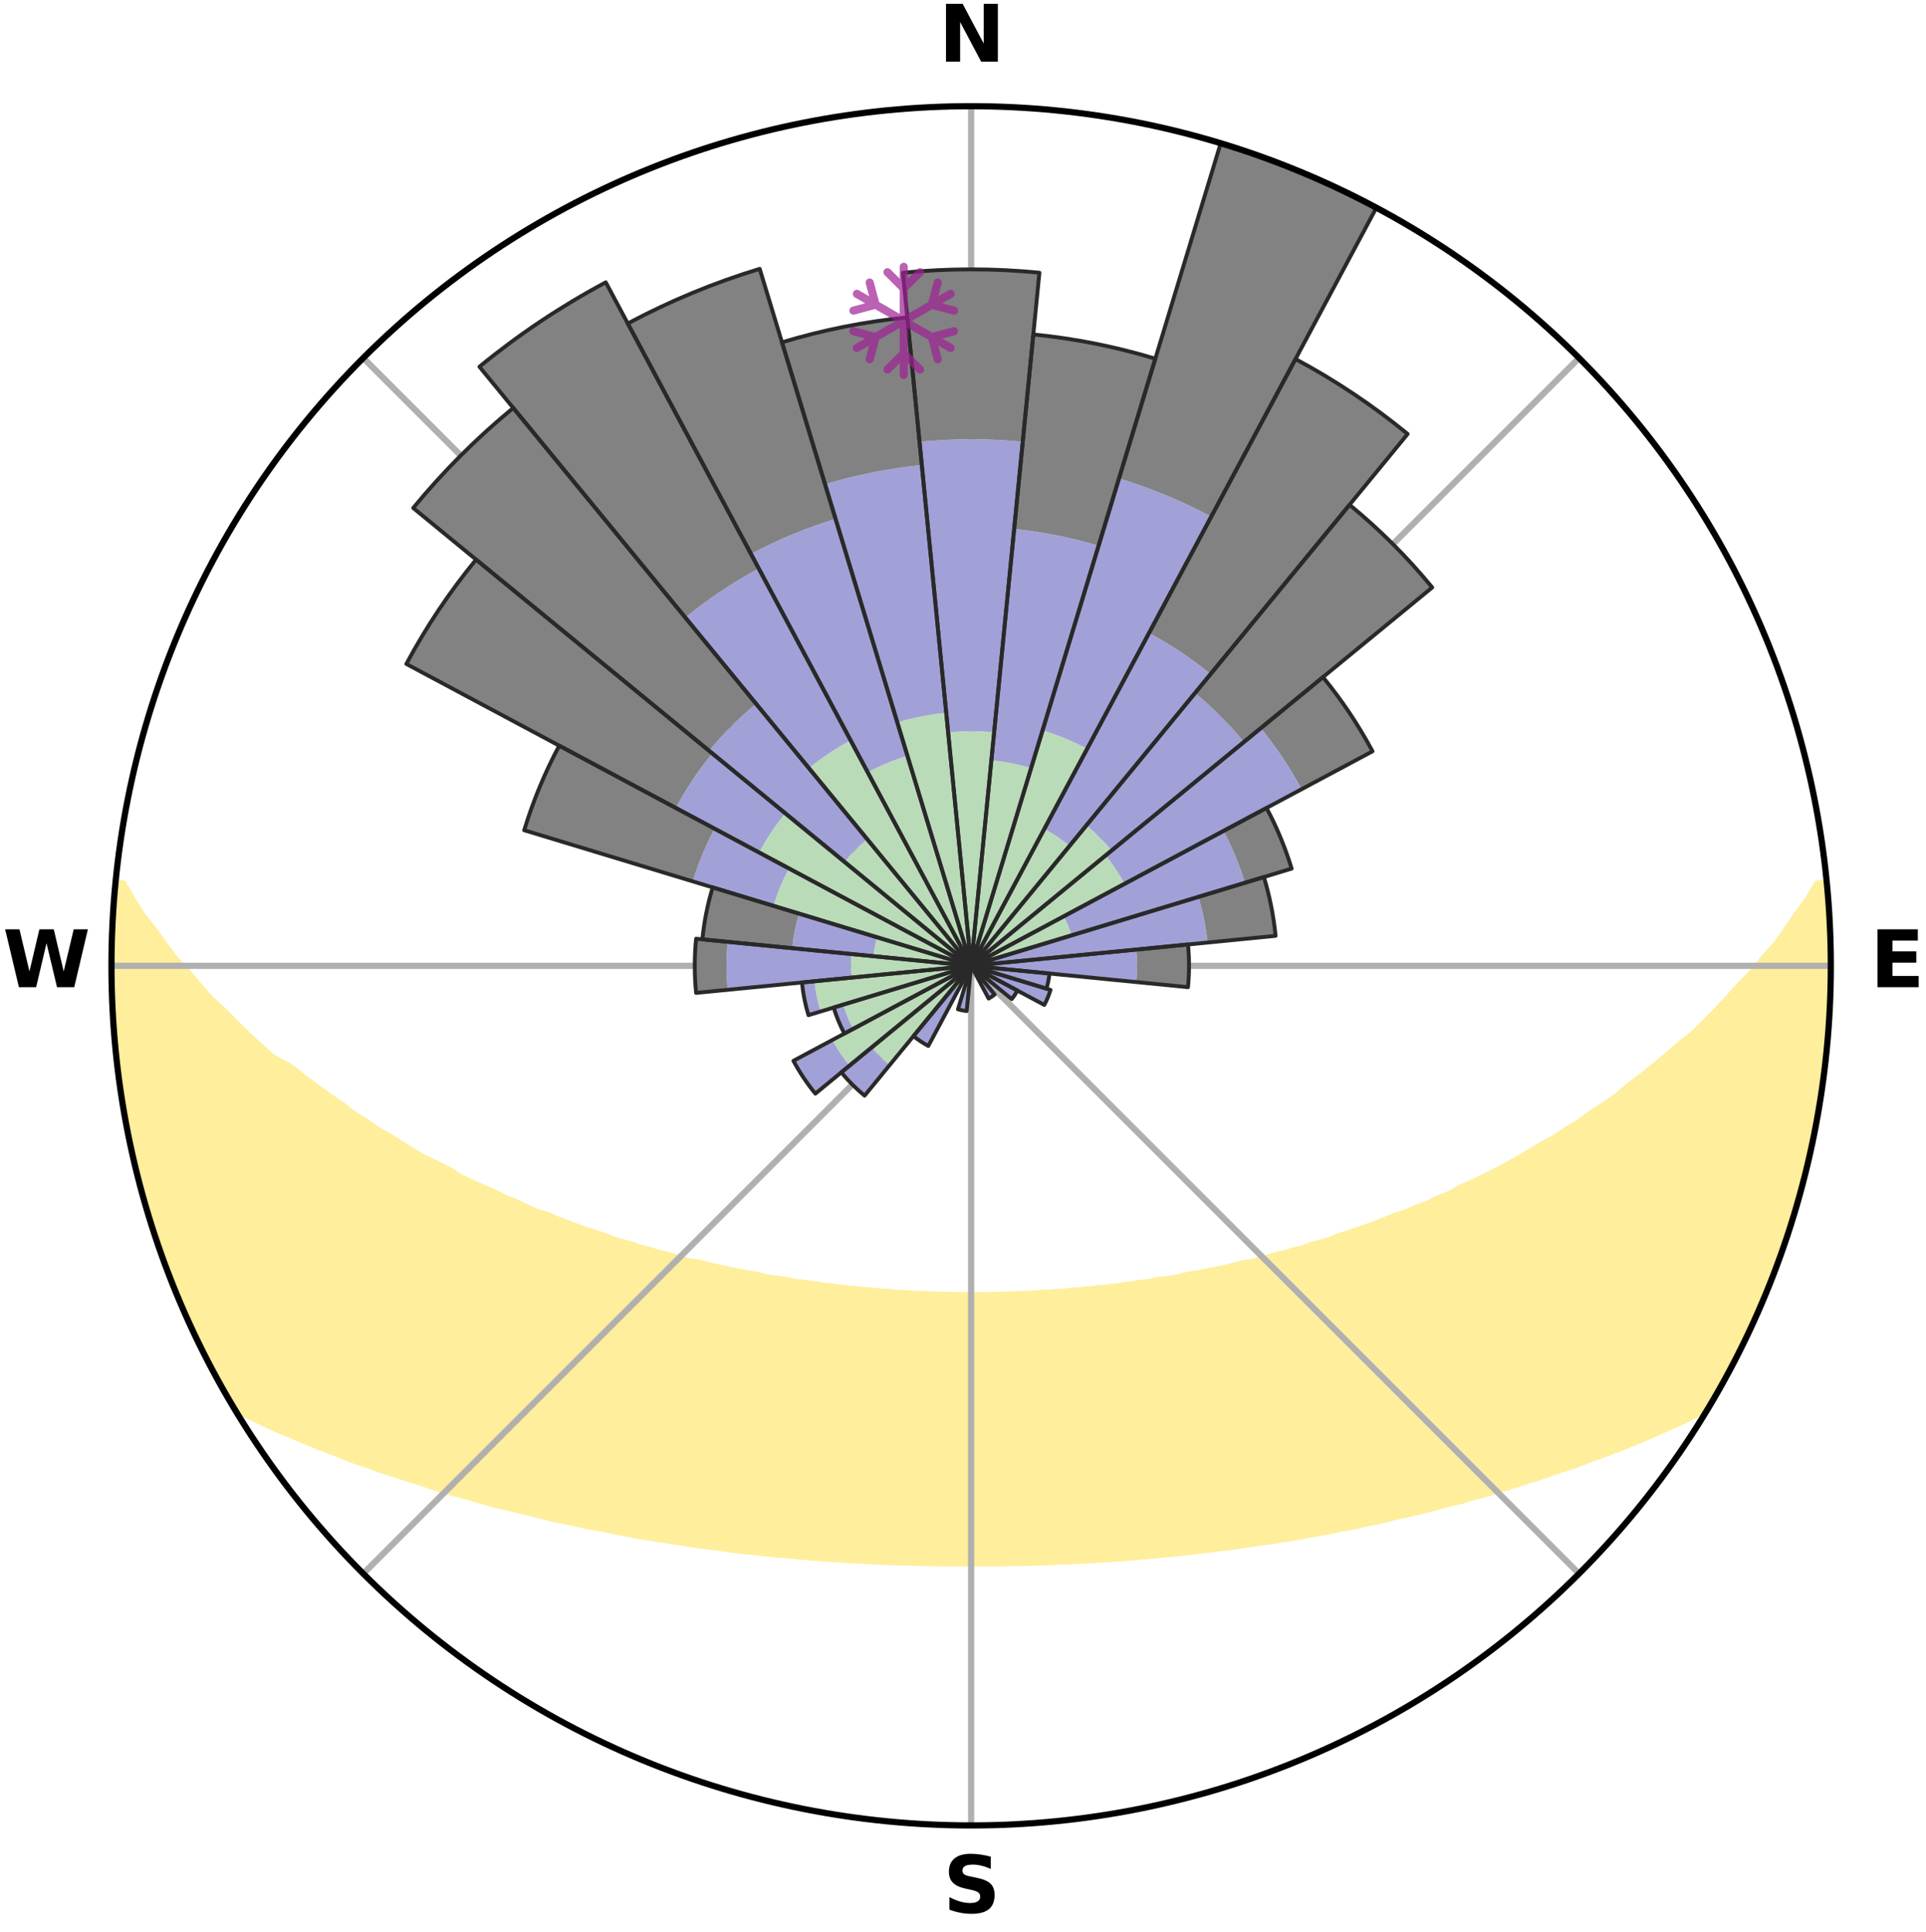 <?xml version="1.0" encoding="utf-8" standalone="no"?>
<!DOCTYPE svg PUBLIC "-//W3C//DTD SVG 1.1//EN"
  "http://www.w3.org/Graphics/SVG/1.1/DTD/svg11.dtd">
<svg xmlns:xlink="http://www.w3.org/1999/xlink" width="248.41pt" height="249.158pt" viewBox="0 0 248.41 249.158" xmlns="http://www.w3.org/2000/svg" version="1.1">
 <title>Ski Rose for Powderhorn</title>
 <defs>
  <style type="text/css">*{stroke-linejoin: round; stroke-linecap: butt}</style>
 </defs>
 <g id="figure_1">
  <g id="patch_1">
   <path d="M 0 249.158 
L 248.41 249.158 
L 248.41 0 
L 0 0 
z
" style="fill: #ffffff"/>
  </g>
  <g id="axes_1">
   <g id="patch_2">
    <path d="M 236.135 124.579 
C 236.135 110.018 233.267 95.599 227.695 82.147 
C 222.122 68.695 213.955 56.471 203.659 46.175 
C 193.363 35.879 181.139 27.711 167.687 22.139 
C 154.235 16.567 139.815 13.699 125.255 13.699 
C 110.694 13.699 96.275 16.567 82.823 22.139 
C 69.371 27.711 57.147 35.879 46.851 46.175 
C 36.555 56.471 28.387 68.695 22.815 82.147 
C 17.243 95.599 14.375 110.018 14.375 124.579 
C 14.375 139.14 17.243 153.559 22.815 167.011 
C 28.387 180.463 36.555 192.687 46.851 202.983 
C 57.147 213.279 69.371 221.447 82.823 227.019 
C 96.275 232.591 110.694 235.459 125.255 235.459 
C 139.815 235.459 154.235 232.591 167.687 227.019 
C 181.139 221.447 193.363 213.279 203.659 202.983 
C 213.955 192.687 222.122 180.463 227.695 167.011 
C 233.267 153.559 236.135 139.14 236.135 124.579 
M 125.255 124.579 
C 125.255 124.579 125.255 124.579 125.255 124.579 
C 125.255 124.579 125.255 124.579 125.255 124.579 
C 125.255 124.579 125.255 124.579 125.255 124.579 
C 125.255 124.579 125.255 124.579 125.255 124.579 
C 125.255 124.579 125.255 124.579 125.255 124.579 
C 125.255 124.579 125.255 124.579 125.255 124.579 
C 125.255 124.579 125.255 124.579 125.255 124.579 
C 125.255 124.579 125.255 124.579 125.255 124.579 
C 125.255 124.579 125.255 124.579 125.255 124.579 
C 125.255 124.579 125.255 124.579 125.255 124.579 
C 125.255 124.579 125.255 124.579 125.255 124.579 
C 125.255 124.579 125.255 124.579 125.255 124.579 
C 125.255 124.579 125.255 124.579 125.255 124.579 
C 125.255 124.579 125.255 124.579 125.255 124.579 
C 125.255 124.579 125.255 124.579 125.255 124.579 
C 125.255 124.579 125.255 124.579 125.255 124.579 
z
" style="fill: #ffffff"/>
   </g>
   <g id="PolyCollection_1">
    <defs>
     <path id="m7ec11b8f01" d="M 235.607 -135.205 
L 234.42 -135.09 
L 233.252 -133.079 
L 231.781 -131.094 
L 230.482 -129.173 
L 229.136 -127.299 
L 227.514 -125.471 
L 226.092 -123.699 
L 224.399 -121.983 
L 222.914 -120.315 
L 221.401 -118.699 
L 219.861 -117.133 
L 218.299 -115.62 
L 216.478 -114.185 
L 214.875 -112.78 
L 213.253 -111.428 
L 211.616 -110.127 
L 209.964 -108.879 
L 208.529 -107.637 
L 206.853 -106.489 
L 205.168 -105.394 
L 203.7 -104.292 
L 202.001 -103.296 
L 200.518 -102.285 
L 198.811 -101.387 
L 197.319 -100.467 
L 195.824 -99.589 
L 194.327 -98.754 
L 192.829 -97.961 
L 191.332 -97.209 
L 189.837 -96.498 
L 188.346 -95.827 
L 187.054 -95.102 
L 185.57 -94.507 
L 184.282 -93.851 
L 182.811 -93.328 
L 181.531 -92.74 
L 180.077 -92.286 
L 178.809 -91.761 
L 177.547 -91.266 
L 176.291 -90.799 
L 175.042 -90.361 
L 173.802 -89.951 
L 172.571 -89.567 
L 171.5 -89.094 
L 170.286 -88.76 
L 169.083 -88.45 
L 168.029 -88.046 
L 166.847 -87.782 
L 165.807 -87.42 
L 164.647 -87.197 
L 163.623 -86.875 
L 162.605 -86.572 
L 161.594 -86.286 
L 160.481 -86.137 
L 159.489 -85.885 
L 158.504 -85.649 
L 157.528 -85.429 
L 156.56 -85.223 
L 155.601 -85.031 
L 154.651 -84.852 
L 153.711 -84.686 
L 152.779 -84.531 
L 151.929 -84.279 
L 151.013 -84.148 
L 150.105 -84.026 
L 149.208 -83.914 
L 148.378 -83.709 
L 147.496 -83.616 
L 146.624 -83.53 
L 145.808 -83.356 
L 144.951 -83.285 
L 144.144 -83.13 
L 143.302 -83.073 
L 142.504 -82.936 
L 141.677 -82.889 
L 140.887 -82.768 
L 140.074 -82.731 
L 139.292 -82.625 
L 138.492 -82.595 
L 137.719 -82.502 
L 136.947 -82.418 
L 136.164 -82.398 
L 135.399 -82.325 
L 134.626 -82.308 
L 133.868 -82.246 
L 133.111 -82.19 
L 132.357 -82.141 
L 131.599 -82.132 
L 130.848 -82.092 
L 130.099 -82.058 
L 129.35 -82.053 
L 128.604 -82.027 
L 127.859 -82.007 
L 127.114 -82.002 
L 126.37 -81.99 
L 125.627 -81.984 
L 124.883 -81.984 
L 124.14 -81.992 
L 123.396 -81.998 
L 122.651 -82.014 
L 121.907 -82.036 
L 121.161 -82.063 
L 120.412 -82.072 
L 119.663 -82.108 
L 118.914 -82.15 
L 118.156 -82.161 
L 117.403 -82.212 
L 116.647 -82.269 
L 115.878 -82.285 
L 115.117 -82.353 
L 114.354 -82.427 
L 113.571 -82.45 
L 112.801 -82.536 
L 112.028 -82.63 
L 111.23 -82.662 
L 110.449 -82.77 
L 109.638 -82.809 
L 108.849 -82.932 
L 108.024 -82.98 
L 107.227 -83.118 
L 106.387 -83.178 
L 105.582 -83.334 
L 104.727 -83.406 
L 103.913 -83.581 
L 103.042 -83.669 
L 102.162 -83.763 
L 101.334 -83.969 
L 100.439 -84.083 
L 99.534 -84.205 
L 98.619 -84.337 
L 97.771 -84.59 
L 96.842 -84.745 
L 95.903 -84.913 
L 94.955 -85.092 
L 93.999 -85.285 
L 93.033 -85.491 
L 92.06 -85.712 
L 91.077 -85.949 
L 90.087 -86.201 
L 88.977 -86.351 
L 87.969 -86.636 
L 86.953 -86.94 
L 85.931 -87.262 
L 84.774 -87.485 
L 83.736 -87.846 
L 82.556 -88.111 
L 81.505 -88.515 
L 80.305 -88.824 
L 79.093 -89.158 
L 78.024 -89.63 
L 76.796 -90.013 
L 75.558 -90.423 
L 74.312 -90.861 
L 73.059 -91.327 
L 71.799 -91.821 
L 70.533 -92.345 
L 69.082 -92.798 
L 67.804 -93.386 
L 66.523 -94.005 
L 65.05 -94.562 
L 63.763 -95.249 
L 62.28 -95.88 
L 60.791 -96.549 
L 59.299 -97.259 
L 58.011 -98.091 
L 56.518 -98.879 
L 54.814 -99.635 
L 53.321 -100.51 
L 51.832 -101.429 
L 50.347 -102.39 
L 48.647 -103.334 
L 47.174 -104.386 
L 45.485 -105.428 
L 44.03 -106.572 
L 42.358 -107.713 
L 40.696 -108.907 
L 39.047 -110.153 
L 37.412 -111.451 
L 35.095 -112.709 
L 33.492 -114.124 
L 31.91 -115.591 
L 30.349 -117.11 
L 28.813 -118.68 
L 27.065 -120.292 
L 25.582 -121.969 
L 24.13 -123.697 
L 22.475 -125.476 
L 21.093 -127.307 
L 19.752 -129.185 
L 18.228 -131.125 
L 16.996 -133.099 
L 15.839 -135.115 
L 14.99 -135.196 
L 14.99 -135.196 
L 14.833 -133.269 
L 14.709 -131.34 
L 14.618 -129.41 
L 14.559 -127.478 
L 14.532 -125.545 
L 14.537 -123.613 
L 14.574 -121.681 
L 14.642 -119.75 
L 14.74 -117.82 
L 14.869 -115.892 
L 15.028 -113.965 
L 15.216 -112.042 
L 15.434 -110.121 
L 15.668 -108.201 
L 15.942 -106.286 
L 16.246 -104.375 
L 16.78 -102.51 
L 17.141 -100.611 
L 17.532 -98.717 
L 17.952 -96.829 
L 18.428 -94.953 
L 19.076 -93.127 
L 19.555 -91.252 
L 20.123 -89.402 
L 20.817 -87.596 
L 21.414 -85.755 
L 22.194 -83.982 
L 22.823 -82.151 
L 23.696 -80.42 
L 24.397 -78.616 
L 25.189 -76.85 
L 26.082 -75.133 
L 26.908 -73.383 
L 27.812 -71.672 
L 28.754 -69.982 
L 29.731 -68.311 
L 31.281 -66.992 
L 33.328 -66.015 
L 35.319 -65.052 
L 37.401 -64.199 
L 39.405 -63.343 
L 41.407 -62.535 
L 43.403 -61.772 
L 45.318 -60.994 
L 47.297 -60.315 
L 49.195 -59.618 
L 51.151 -59.018 
L 53.027 -58.395 
L 54.892 -57.807 
L 56.683 -57.194 
L 58.524 -56.673 
L 60.351 -56.184 
L 62.108 -55.666 
L 63.853 -55.177 
L 65.637 -54.776 
L 67.356 -54.342 
L 69.062 -53.935 
L 70.71 -53.495 
L 72.391 -53.137 
L 74.057 -52.802 
L 75.67 -52.433 
L 77.309 -52.141 
L 78.899 -51.814 
L 80.476 -51.507 
L 82.043 -51.22 
L 83.598 -50.951 
L 85.142 -50.7 
L 86.673 -50.464 
L 88.194 -50.246 
L 89.68 -49.994 
L 91.178 -49.805 
L 92.666 -49.629 
L 94.124 -49.422 
L 95.574 -49.23 
L 97.031 -49.091 
L 98.464 -48.925 
L 99.89 -48.771 
L 101.319 -48.664 
L 102.729 -48.532 
L 104.131 -48.41 
L 105.528 -48.299 
L 106.917 -48.198 
L 108.301 -48.106 
L 109.679 -48.023 
L 111.052 -47.949 
L 112.42 -47.883 
L 113.781 -47.805 
L 115.141 -47.756 
L 116.497 -47.715 
L 117.85 -47.68 
L 119.201 -47.652 
L 120.548 -47.624 
L 121.894 -47.611 
L 123.239 -47.605 
L 124.583 -47.605 
L 125.927 -47.605 
L 127.27 -47.604 
L 128.615 -47.61 
L 129.961 -47.629 
L 131.309 -47.65 
L 132.66 -47.678 
L 134.013 -47.712 
L 135.369 -47.753 
L 136.726 -47.821 
L 138.09 -47.879 
L 139.458 -47.945 
L 140.831 -48.019 
L 142.21 -48.101 
L 143.594 -48.193 
L 144.984 -48.294 
L 146.38 -48.404 
L 147.783 -48.526 
L 149.193 -48.658 
L 150.61 -48.801 
L 152.048 -48.917 
L 153.482 -49.083 
L 154.923 -49.263 
L 156.389 -49.414 
L 157.848 -49.621 
L 159.336 -49.795 
L 160.812 -50.031 
L 162.321 -50.237 
L 163.842 -50.454 
L 165.373 -50.69 
L 166.918 -50.94 
L 168.472 -51.21 
L 170.04 -51.496 
L 171.618 -51.804 
L 173.208 -52.13 
L 174.848 -52.421 
L 176.46 -52.792 
L 178.127 -53.126 
L 179.764 -53.541 
L 181.457 -53.923 
L 183.163 -54.331 
L 184.882 -54.764 
L 186.614 -55.225 
L 188.412 -55.655 
L 190.17 -56.173 
L 191.998 -56.661 
L 193.778 -57.242 
L 195.629 -57.796 
L 197.495 -58.383 
L 199.371 -59.006 
L 201.259 -59.665 
L 203.227 -60.304 
L 205.133 -61.041 
L 207.121 -61.761 
L 209.117 -62.524 
L 211.119 -63.332 
L 213.124 -64.188 
L 215.126 -65.095 
L 217.198 -66.005 
L 219.166 -67.031 
L 220.787 -68.307 
L 221.731 -69.996 
L 222.687 -71.678 
L 223.574 -73.397 
L 224.42 -75.137 
L 225.316 -76.852 
L 226.132 -78.607 
L 226.869 -80.396 
L 227.684 -82.151 
L 228.285 -83.994 
L 228.98 -85.798 
L 229.631 -87.617 
L 230.401 -89.398 
L 230.944 -91.255 
L 231.437 -93.127 
L 232.076 -94.955 
L 232.551 -96.83 
L 232.954 -98.723 
L 233.449 -100.593 
L 233.899 -102.475 
L 234.219 -104.384 
L 234.577 -106.285 
L 234.892 -108.194 
L 235.166 -110.109 
L 235.398 -112.03 
L 235.59 -113.955 
L 235.742 -115.883 
L 235.856 -117.814 
L 235.932 -119.747 
L 236.09 -121.677 
L 236.094 -123.612 
L 236.062 -125.546 
L 236.083 -127.481 
L 235.983 -129.414 
L 235.85 -131.343 
L 235.685 -133.27 
L 235.607 -135.205 
z
" style="stroke: #ffee9c"/>
    </defs>
    <g clip-path="url(#p049eb55c86)">
     <use xlink:href="#m7ec11b8f01" x="0" y="249.158" style="fill: #ffee9c; stroke: #ffee9c"/>
    </g>
   </g>
   <g id="matplotlib.axis_1">
    <g id="xtick_1">
     <g id="line2d_1">
      <path d="M 125.255 124.579 
L 125.255 13.699 
" clip-path="url(#p049eb55c86)" style="fill: none; stroke: #b0b0b0; stroke-width: 0.8; stroke-linecap: square"/>
     </g>
     <g id="text_1">
      <!-- N -->
      <g transform="translate(121.07 7.958) scale(0.1 -0.1)">
       <defs>
        <path id="DejaVuSans-Bold-4e" d="M 588 4666 
L 1931 4666 
L 3628 1466 
L 3628 4666 
L 4769 4666 
L 4769 0 
L 3425 0 
L 1728 3200 
L 1728 0 
L 588 0 
L 588 4666 
z
" transform="scale(0.016)"/>
       </defs>
       <use xlink:href="#DejaVuSans-Bold-4e"/>
      </g>
     </g>
    </g>
    <g id="xtick_2">
     <g id="line2d_2">
      <path d="M 125.255 124.579 
L 203.659 46.175 
" clip-path="url(#p049eb55c86)" style="fill: none; stroke: #b0b0b0; stroke-width: 0.8; stroke-linecap: square"/>
     </g>
    </g>
    <g id="xtick_3">
     <g id="line2d_3">
      <path d="M 125.255 124.579 
L 236.135 124.579 
" clip-path="url(#p049eb55c86)" style="fill: none; stroke: #b0b0b0; stroke-width: 0.8; stroke-linecap: square"/>
     </g>
     <g id="text_2">
      <!-- E -->
      <g transform="translate(241.219 127.338) scale(0.1 -0.1)">
       <defs>
        <path id="DejaVuSans-Bold-45" d="M 588 4666 
L 3834 4666 
L 3834 3756 
L 1791 3756 
L 1791 2888 
L 3713 2888 
L 3713 1978 
L 1791 1978 
L 1791 909 
L 3903 909 
L 3903 0 
L 588 0 
L 588 4666 
z
" transform="scale(0.016)"/>
       </defs>
       <use xlink:href="#DejaVuSans-Bold-45"/>
      </g>
     </g>
    </g>
    <g id="xtick_4">
     <g id="line2d_4">
      <path d="M 125.255 124.579 
L 203.659 202.983 
" clip-path="url(#p049eb55c86)" style="fill: none; stroke: #b0b0b0; stroke-width: 0.8; stroke-linecap: square"/>
     </g>
    </g>
    <g id="xtick_5">
     <g id="line2d_5">
      <path d="M 125.255 124.579 
L 125.255 235.459 
" clip-path="url(#p049eb55c86)" style="fill: none; stroke: #b0b0b0; stroke-width: 0.8; stroke-linecap: square"/>
     </g>
     <g id="text_3">
      <!-- S -->
      <g transform="translate(121.654 246.718) scale(0.1 -0.1)">
       <defs>
        <path id="DejaVuSans-Bold-53" d="M 3834 4519 
L 3834 3531 
Q 3450 3703 3084 3790 
Q 2719 3878 2394 3878 
Q 1963 3878 1756 3759 
Q 1550 3641 1550 3391 
Q 1550 3203 1689 3098 
Q 1828 2994 2194 2919 
L 2706 2816 
Q 3484 2659 3812 2340 
Q 4141 2022 4141 1434 
Q 4141 663 3683 286 
Q 3225 -91 2284 -91 
Q 1841 -91 1394 -6 
Q 947 78 500 244 
L 500 1259 
Q 947 1022 1364 901 
Q 1781 781 2169 781 
Q 2563 781 2772 912 
Q 2981 1044 2981 1288 
Q 2981 1506 2839 1625 
Q 2697 1744 2272 1838 
L 1806 1941 
Q 1106 2091 782 2419 
Q 459 2747 459 3303 
Q 459 4000 909 4375 
Q 1359 4750 2203 4750 
Q 2588 4750 2994 4692 
Q 3400 4634 3834 4519 
z
" transform="scale(0.016)"/>
       </defs>
       <use xlink:href="#DejaVuSans-Bold-53"/>
      </g>
     </g>
    </g>
    <g id="xtick_6">
     <g id="line2d_6">
      <path d="M 125.255 124.579 
L 46.851 202.983 
" clip-path="url(#p049eb55c86)" style="fill: none; stroke: #b0b0b0; stroke-width: 0.8; stroke-linecap: square"/>
     </g>
    </g>
    <g id="xtick_7">
     <g id="line2d_7">
      <path d="M 125.255 124.579 
L 14.375 124.579 
" clip-path="url(#p049eb55c86)" style="fill: none; stroke: #b0b0b0; stroke-width: 0.8; stroke-linecap: square"/>
     </g>
     <g id="text_4">
      <!-- W -->
      <g transform="translate(0.36 127.338) scale(0.1 -0.1)">
       <defs>
        <path id="DejaVuSans-Bold-57" d="M 191 4666 
L 1344 4666 
L 2150 1275 
L 2950 4666 
L 4109 4666 
L 4909 1275 
L 5716 4666 
L 6859 4666 
L 5759 0 
L 4372 0 
L 3525 3547 
L 2688 0 
L 1300 0 
L 191 4666 
z
" transform="scale(0.016)"/>
       </defs>
       <use xlink:href="#DejaVuSans-Bold-57"/>
      </g>
     </g>
    </g>
    <g id="xtick_8">
     <g id="line2d_8">
      <path d="M 125.255 124.579 
L 46.851 46.175 
" clip-path="url(#p049eb55c86)" style="fill: none; stroke: #b0b0b0; stroke-width: 0.8; stroke-linecap: square"/>
     </g>
    </g>
   </g>
   <g id="matplotlib.axis_2"/>
   <g id="patch_3">
    <path d="M 125.255 124.579 
C 125.255 124.579 125.255 124.579 125.255 124.579 
C 125.255 124.579 125.255 124.579 125.255 124.579 
L 125.255 124.579 
C 125.255 124.579 125.255 124.579 125.255 124.579 
C 125.255 124.579 125.255 124.579 125.255 124.579 
z
" clip-path="url(#p049eb55c86)" style="fill: #d9d9d9"/>
   </g>
   <g id="patch_4">
    <path d="M 125.255 124.579 
C 125.255 124.579 125.255 124.579 125.255 124.579 
C 125.255 124.579 125.255 124.579 125.255 124.579 
L 125.255 124.579 
C 125.255 124.579 125.255 124.579 125.255 124.579 
C 125.255 124.579 125.255 124.579 125.255 124.579 
z
" clip-path="url(#p049eb55c86)" style="fill: #d9d9d9"/>
   </g>
   <g id="patch_5">
    <path d="M 125.255 124.579 
C 125.255 124.579 125.255 124.579 125.255 124.579 
C 125.255 124.579 125.255 124.579 125.255 124.579 
L 125.255 124.579 
C 125.255 124.579 125.255 124.579 125.255 124.579 
C 125.255 124.579 125.255 124.579 125.255 124.579 
z
" clip-path="url(#p049eb55c86)" style="fill: #d9d9d9"/>
   </g>
   <g id="patch_6">
    <path d="M 125.255 124.579 
C 125.255 124.579 125.255 124.579 125.255 124.579 
C 125.255 124.579 125.255 124.579 125.255 124.579 
L 125.255 124.579 
C 125.255 124.579 125.255 124.579 125.255 124.579 
C 125.255 124.579 125.255 124.579 125.255 124.579 
z
" clip-path="url(#p049eb55c86)" style="fill: #d9d9d9"/>
   </g>
   <g id="patch_7">
    <path d="M 125.255 124.579 
C 125.255 124.579 125.255 124.579 125.255 124.579 
C 125.255 124.579 125.255 124.579 125.255 124.579 
L 125.255 124.579 
C 125.255 124.579 125.255 124.579 125.255 124.579 
C 125.255 124.579 125.255 124.579 125.255 124.579 
z
" clip-path="url(#p049eb55c86)" style="fill: #d9d9d9"/>
   </g>
   <g id="patch_8">
    <path d="M 125.255 124.579 
C 125.255 124.579 125.255 124.579 125.255 124.579 
C 125.255 124.579 125.255 124.579 125.255 124.579 
L 125.255 124.579 
C 125.255 124.579 125.255 124.579 125.255 124.579 
C 125.255 124.579 125.255 124.579 125.255 124.579 
z
" clip-path="url(#p049eb55c86)" style="fill: #d9d9d9"/>
   </g>
   <g id="patch_9">
    <path d="M 125.255 124.579 
C 125.255 124.579 125.255 124.579 125.255 124.579 
C 125.255 124.579 125.255 124.579 125.255 124.579 
L 125.255 124.579 
C 125.255 124.579 125.255 124.579 125.255 124.579 
C 125.255 124.579 125.255 124.579 125.255 124.579 
z
" clip-path="url(#p049eb55c86)" style="fill: #d9d9d9"/>
   </g>
   <g id="patch_10">
    <path d="M 125.255 124.579 
C 125.255 124.579 125.255 124.579 125.255 124.579 
C 125.255 124.579 125.255 124.579 125.255 124.579 
L 125.255 124.579 
C 125.255 124.579 125.255 124.579 125.255 124.579 
C 125.255 124.579 125.255 124.579 125.255 124.579 
z
" clip-path="url(#p049eb55c86)" style="fill: #d9d9d9"/>
   </g>
   <g id="patch_11">
    <path d="M 125.255 124.579 
C 125.255 124.579 125.255 124.579 125.255 124.579 
C 125.255 124.579 125.255 124.579 125.255 124.579 
L 125.255 124.579 
C 125.255 124.579 125.255 124.579 125.255 124.579 
C 125.255 124.579 125.255 124.579 125.255 124.579 
z
" clip-path="url(#p049eb55c86)" style="fill: #d9d9d9"/>
   </g>
   <g id="patch_12">
    <path d="M 125.255 124.579 
C 125.255 124.579 125.255 124.579 125.255 124.579 
C 125.255 124.579 125.255 124.579 125.255 124.579 
L 125.255 124.579 
C 125.255 124.579 125.255 124.579 125.255 124.579 
C 125.255 124.579 125.255 124.579 125.255 124.579 
z
" clip-path="url(#p049eb55c86)" style="fill: #d9d9d9"/>
   </g>
   <g id="patch_13">
    <path d="M 125.255 124.579 
C 125.255 124.579 125.255 124.579 125.255 124.579 
C 125.255 124.579 125.255 124.579 125.255 124.579 
L 125.255 124.579 
C 125.255 124.579 125.255 124.579 125.255 124.579 
C 125.255 124.579 125.255 124.579 125.255 124.579 
z
" clip-path="url(#p049eb55c86)" style="fill: #d9d9d9"/>
   </g>
   <g id="patch_14">
    <path d="M 125.255 124.579 
C 125.255 124.579 125.255 124.579 125.255 124.579 
C 125.255 124.579 125.255 124.579 125.255 124.579 
L 125.255 124.579 
C 125.255 124.579 125.255 124.579 125.255 124.579 
C 125.255 124.579 125.255 124.579 125.255 124.579 
z
" clip-path="url(#p049eb55c86)" style="fill: #d9d9d9"/>
   </g>
   <g id="patch_15">
    <path d="M 125.255 124.579 
C 125.255 124.579 125.255 124.579 125.255 124.579 
C 125.255 124.579 125.255 124.579 125.255 124.579 
L 125.255 124.579 
C 125.255 124.579 125.255 124.579 125.255 124.579 
C 125.255 124.579 125.255 124.579 125.255 124.579 
z
" clip-path="url(#p049eb55c86)" style="fill: #d9d9d9"/>
   </g>
   <g id="patch_16">
    <path d="M 125.255 124.579 
C 125.255 124.579 125.255 124.579 125.255 124.579 
C 125.255 124.579 125.255 124.579 125.255 124.579 
L 125.255 124.579 
C 125.255 124.579 125.255 124.579 125.255 124.579 
C 125.255 124.579 125.255 124.579 125.255 124.579 
z
" clip-path="url(#p049eb55c86)" style="fill: #d9d9d9"/>
   </g>
   <g id="patch_17">
    <path d="M 125.255 124.579 
C 125.255 124.579 125.255 124.579 125.255 124.579 
C 125.255 124.579 125.255 124.579 125.255 124.579 
L 125.255 124.579 
C 125.255 124.579 125.255 124.579 125.255 124.579 
C 125.255 124.579 125.255 124.579 125.255 124.579 
z
" clip-path="url(#p049eb55c86)" style="fill: #d9d9d9"/>
   </g>
   <g id="patch_18">
    <path d="M 125.255 124.579 
C 125.255 124.579 125.255 124.579 125.255 124.579 
C 125.255 124.579 125.255 124.579 125.255 124.579 
L 125.255 124.579 
C 125.255 124.579 125.255 124.579 125.255 124.579 
C 125.255 124.579 125.255 124.579 125.255 124.579 
z
" clip-path="url(#p049eb55c86)" style="fill: #d9d9d9"/>
   </g>
   <g id="patch_19">
    <path d="M 125.255 124.579 
C 125.255 124.579 125.255 124.579 125.255 124.579 
C 125.255 124.579 125.255 124.579 125.255 124.579 
L 125.255 124.579 
C 125.255 124.579 125.255 124.579 125.255 124.579 
C 125.255 124.579 125.255 124.579 125.255 124.579 
z
" clip-path="url(#p049eb55c86)" style="fill: #d9d9d9"/>
   </g>
   <g id="patch_20">
    <path d="M 125.255 124.579 
C 125.255 124.579 125.255 124.579 125.255 124.579 
C 125.255 124.579 125.255 124.579 125.255 124.579 
L 125.255 124.579 
C 125.255 124.579 125.255 124.579 125.255 124.579 
C 125.255 124.579 125.255 124.579 125.255 124.579 
z
" clip-path="url(#p049eb55c86)" style="fill: #d9d9d9"/>
   </g>
   <g id="patch_21">
    <path d="M 125.255 124.579 
C 125.255 124.579 125.255 124.579 125.255 124.579 
C 125.255 124.579 125.255 124.579 125.255 124.579 
L 125.255 124.579 
C 125.255 124.579 125.255 124.579 125.255 124.579 
C 125.255 124.579 125.255 124.579 125.255 124.579 
z
" clip-path="url(#p049eb55c86)" style="fill: #d9d9d9"/>
   </g>
   <g id="patch_22">
    <path d="M 125.255 124.579 
C 125.255 124.579 125.255 124.579 125.255 124.579 
C 125.255 124.579 125.255 124.579 125.255 124.579 
L 125.255 124.579 
C 125.255 124.579 125.255 124.579 125.255 124.579 
C 125.255 124.579 125.255 124.579 125.255 124.579 
z
" clip-path="url(#p049eb55c86)" style="fill: #d9d9d9"/>
   </g>
   <g id="patch_23">
    <path d="M 125.255 124.579 
C 125.255 124.579 125.255 124.579 125.255 124.579 
C 125.255 124.579 125.255 124.579 125.255 124.579 
L 125.255 124.579 
C 125.255 124.579 125.255 124.579 125.255 124.579 
C 125.255 124.579 125.255 124.579 125.255 124.579 
z
" clip-path="url(#p049eb55c86)" style="fill: #d9d9d9"/>
   </g>
   <g id="patch_24">
    <path d="M 125.255 124.579 
C 125.255 124.579 125.255 124.579 125.255 124.579 
C 125.255 124.579 125.255 124.579 125.255 124.579 
L 125.255 124.579 
C 125.255 124.579 125.255 124.579 125.255 124.579 
C 125.255 124.579 125.255 124.579 125.255 124.579 
z
" clip-path="url(#p049eb55c86)" style="fill: #d9d9d9"/>
   </g>
   <g id="patch_25">
    <path d="M 125.255 124.579 
C 125.255 124.579 125.255 124.579 125.255 124.579 
C 125.255 124.579 125.255 124.579 125.255 124.579 
L 125.255 124.579 
C 125.255 124.579 125.255 124.579 125.255 124.579 
C 125.255 124.579 125.255 124.579 125.255 124.579 
z
" clip-path="url(#p049eb55c86)" style="fill: #d9d9d9"/>
   </g>
   <g id="patch_26">
    <path d="M 125.255 124.579 
C 125.255 124.579 125.255 124.579 125.255 124.579 
C 125.255 124.579 125.255 124.579 125.255 124.579 
L 125.255 124.579 
C 125.255 124.579 125.255 124.579 125.255 124.579 
C 125.255 124.579 125.255 124.579 125.255 124.579 
z
" clip-path="url(#p049eb55c86)" style="fill: #d9d9d9"/>
   </g>
   <g id="patch_27">
    <path d="M 125.255 124.579 
C 125.255 124.579 125.255 124.579 125.255 124.579 
C 125.255 124.579 125.255 124.579 125.255 124.579 
L 125.255 124.579 
C 125.255 124.579 125.255 124.579 125.255 124.579 
C 125.255 124.579 125.255 124.579 125.255 124.579 
z
" clip-path="url(#p049eb55c86)" style="fill: #d9d9d9"/>
   </g>
   <g id="patch_28">
    <path d="M 125.255 124.579 
C 125.255 124.579 125.255 124.579 125.255 124.579 
C 125.255 124.579 125.255 124.579 125.255 124.579 
L 125.255 124.579 
C 125.255 124.579 125.255 124.579 125.255 124.579 
C 125.255 124.579 125.255 124.579 125.255 124.579 
z
" clip-path="url(#p049eb55c86)" style="fill: #d9d9d9"/>
   </g>
   <g id="patch_29">
    <path d="M 125.255 124.579 
C 125.255 124.579 125.255 124.579 125.255 124.579 
C 125.255 124.579 125.255 124.579 125.255 124.579 
L 125.255 124.579 
C 125.255 124.579 125.255 124.579 125.255 124.579 
C 125.255 124.579 125.255 124.579 125.255 124.579 
z
" clip-path="url(#p049eb55c86)" style="fill: #d9d9d9"/>
   </g>
   <g id="patch_30">
    <path d="M 125.255 124.579 
C 125.255 124.579 125.255 124.579 125.255 124.579 
C 125.255 124.579 125.255 124.579 125.255 124.579 
L 125.255 124.579 
C 125.255 124.579 125.255 124.579 125.255 124.579 
C 125.255 124.579 125.255 124.579 125.255 124.579 
z
" clip-path="url(#p049eb55c86)" style="fill: #d9d9d9"/>
   </g>
   <g id="patch_31">
    <path d="M 125.255 124.579 
C 125.255 124.579 125.255 124.579 125.255 124.579 
C 125.255 124.579 125.255 124.579 125.255 124.579 
L 125.255 124.579 
C 125.255 124.579 125.255 124.579 125.255 124.579 
C 125.255 124.579 125.255 124.579 125.255 124.579 
z
" clip-path="url(#p049eb55c86)" style="fill: #d9d9d9"/>
   </g>
   <g id="patch_32">
    <path d="M 125.255 124.579 
C 125.255 124.579 125.255 124.579 125.255 124.579 
C 125.255 124.579 125.255 124.579 125.255 124.579 
L 125.255 124.579 
C 125.255 124.579 125.255 124.579 125.255 124.579 
C 125.255 124.579 125.255 124.579 125.255 124.579 
z
" clip-path="url(#p049eb55c86)" style="fill: #d9d9d9"/>
   </g>
   <g id="patch_33">
    <path d="M 125.255 124.579 
C 125.255 124.579 125.255 124.579 125.255 124.579 
C 125.255 124.579 125.255 124.579 125.255 124.579 
L 125.255 124.579 
C 125.255 124.579 125.255 124.579 125.255 124.579 
C 125.255 124.579 125.255 124.579 125.255 124.579 
z
" clip-path="url(#p049eb55c86)" style="fill: #d9d9d9"/>
   </g>
   <g id="patch_34">
    <path d="M 125.255 124.579 
C 125.255 124.579 125.255 124.579 125.255 124.579 
C 125.255 124.579 125.255 124.579 125.255 124.579 
L 125.255 124.579 
C 125.255 124.579 125.255 124.579 125.255 124.579 
C 125.255 124.579 125.255 124.579 125.255 124.579 
z
" clip-path="url(#p049eb55c86)" style="fill: #d9d9d9"/>
   </g>
   <g id="patch_35">
    <path d="M 125.255 124.579 
C 125.255 124.579 125.255 124.579 125.255 124.579 
C 125.255 124.579 125.255 124.579 125.255 124.579 
L 128.221 94.463 
C 127.235 94.366 126.245 94.317 125.255 94.317 
C 124.264 94.317 123.274 94.366 122.289 94.463 
z
" clip-path="url(#p049eb55c86)" style="fill: #badbb8"/>
   </g>
   <g id="patch_36">
    <path d="M 125.255 124.579 
C 125.255 124.579 125.255 124.579 125.255 124.579 
C 125.255 124.579 125.255 124.579 125.255 124.579 
L 132.988 99.085 
C 132.154 98.832 131.307 98.62 130.452 98.45 
C 129.597 98.28 128.734 98.152 127.866 98.067 
z
" clip-path="url(#p049eb55c86)" style="fill: #badbb8"/>
   </g>
   <g id="patch_37">
    <path d="M 125.255 124.579 
C 125.255 124.579 125.255 124.579 125.255 124.579 
C 125.255 124.579 125.255 124.579 125.255 124.579 
L 140.216 96.588 
C 139.3 96.098 138.361 95.654 137.401 95.256 
C 136.441 94.859 135.462 94.508 134.468 94.207 
z
" clip-path="url(#p049eb55c86)" style="fill: #badbb8"/>
   </g>
   <g id="patch_38">
    <path d="M 125.255 124.579 
C 125.255 124.579 125.255 124.579 125.255 124.579 
C 125.255 124.579 125.255 124.579 125.255 124.579 
L 137.953 109.106 
C 137.447 108.691 136.92 108.3 136.375 107.936 
C 135.831 107.572 135.268 107.235 134.69 106.926 
z
" clip-path="url(#p049eb55c86)" style="fill: #badbb8"/>
   </g>
   <g id="patch_39">
    <path d="M 125.255 124.579 
C 125.255 124.579 125.255 124.579 125.255 124.579 
C 125.255 124.579 125.255 124.579 125.255 124.579 
L 143.375 109.708 
C 142.888 109.115 142.372 108.546 141.83 108.004 
C 141.287 107.461 140.719 106.946 140.126 106.459 
z
" clip-path="url(#p049eb55c86)" style="fill: #badbb8"/>
   </g>
   <g id="patch_40">
    <path d="M 125.255 124.579 
C 125.255 124.579 125.255 124.579 125.255 124.579 
C 125.255 124.579 125.255 124.579 125.255 124.579 
L 145.048 114 
C 144.701 113.352 144.323 112.721 143.915 112.111 
C 143.507 111.5 143.069 110.909 142.603 110.341 
z
" clip-path="url(#p049eb55c86)" style="fill: #badbb8"/>
   </g>
   <g id="patch_41">
    <path d="M 125.255 124.579 
C 125.255 124.579 125.255 124.579 125.255 124.579 
C 125.255 124.579 125.255 124.579 125.255 124.579 
L 138.206 120.65 
C 138.077 120.227 137.928 119.809 137.758 119.4 
C 137.589 118.991 137.399 118.59 137.19 118.199 
z
" clip-path="url(#p049eb55c86)" style="fill: #badbb8"/>
   </g>
   <g id="patch_42">
    <path d="M 125.255 124.579 
C 125.255 124.579 125.255 124.579 125.255 124.579 
C 125.255 124.579 125.255 124.579 125.255 124.579 
L 125.255 124.579 
C 125.255 124.579 125.255 124.579 125.255 124.579 
C 125.255 124.579 125.255 124.579 125.255 124.579 
z
" clip-path="url(#p049eb55c86)" style="fill: #badbb8"/>
   </g>
   <g id="patch_43">
    <path d="M 125.255 124.579 
C 125.255 124.579 125.255 124.579 125.255 124.579 
C 125.255 124.579 125.255 124.579 125.255 124.579 
L 125.255 124.579 
C 125.255 124.579 125.255 124.579 125.255 124.579 
C 125.255 124.579 125.255 124.579 125.255 124.579 
z
" clip-path="url(#p049eb55c86)" style="fill: #badbb8"/>
   </g>
   <g id="patch_44">
    <path d="M 125.255 124.579 
C 125.255 124.579 125.255 124.579 125.255 124.579 
C 125.255 124.579 125.255 124.579 125.255 124.579 
L 125.255 124.579 
C 125.255 124.579 125.255 124.579 125.255 124.579 
C 125.255 124.579 125.255 124.579 125.255 124.579 
z
" clip-path="url(#p049eb55c86)" style="fill: #badbb8"/>
   </g>
   <g id="patch_45">
    <path d="M 125.255 124.579 
C 125.255 124.579 125.255 124.579 125.255 124.579 
C 125.255 124.579 125.255 124.579 125.255 124.579 
L 125.255 124.579 
C 125.255 124.579 125.255 124.579 125.255 124.579 
C 125.255 124.579 125.255 124.579 125.255 124.579 
z
" clip-path="url(#p049eb55c86)" style="fill: #badbb8"/>
   </g>
   <g id="patch_46">
    <path d="M 125.255 124.579 
C 125.255 124.579 125.255 124.579 125.255 124.579 
C 125.255 124.579 125.255 124.579 125.255 124.579 
L 125.255 124.579 
C 125.255 124.579 125.255 124.579 125.255 124.579 
C 125.255 124.579 125.255 124.579 125.255 124.579 
z
" clip-path="url(#p049eb55c86)" style="fill: #badbb8"/>
   </g>
   <g id="patch_47">
    <path d="M 125.255 124.579 
C 125.255 124.579 125.255 124.579 125.255 124.579 
C 125.255 124.579 125.255 124.579 125.255 124.579 
L 125.255 124.579 
C 125.255 124.579 125.255 124.579 125.255 124.579 
C 125.255 124.579 125.255 124.579 125.255 124.579 
z
" clip-path="url(#p049eb55c86)" style="fill: #badbb8"/>
   </g>
   <g id="patch_48">
    <path d="M 125.255 124.579 
C 125.255 124.579 125.255 124.579 125.255 124.579 
C 125.255 124.579 125.255 124.579 125.255 124.579 
L 125.255 124.579 
C 125.255 124.579 125.255 124.579 125.255 124.579 
C 125.255 124.579 125.255 124.579 125.255 124.579 
z
" clip-path="url(#p049eb55c86)" style="fill: #badbb8"/>
   </g>
   <g id="patch_49">
    <path d="M 125.255 124.579 
C 125.255 124.579 125.255 124.579 125.255 124.579 
C 125.255 124.579 125.255 124.579 125.255 124.579 
L 125.255 124.579 
C 125.255 124.579 125.255 124.579 125.255 124.579 
C 125.255 124.579 125.255 124.579 125.255 124.579 
z
" clip-path="url(#p049eb55c86)" style="fill: #badbb8"/>
   </g>
   <g id="patch_50">
    <path d="M 125.255 124.579 
C 125.255 124.579 125.255 124.579 125.255 124.579 
C 125.255 124.579 125.255 124.579 125.255 124.579 
L 125.255 124.579 
C 125.255 124.579 125.255 124.579 125.255 124.579 
C 125.255 124.579 125.255 124.579 125.255 124.579 
z
" clip-path="url(#p049eb55c86)" style="fill: #badbb8"/>
   </g>
   <g id="patch_51">
    <path d="M 125.255 124.579 
C 125.255 124.579 125.255 124.579 125.255 124.579 
C 125.255 124.579 125.255 124.579 125.255 124.579 
L 125.255 124.579 
C 125.255 124.579 125.255 124.579 125.255 124.579 
C 125.255 124.579 125.255 124.579 125.255 124.579 
z
" clip-path="url(#p049eb55c86)" style="fill: #badbb8"/>
   </g>
   <g id="patch_52">
    <path d="M 125.255 124.579 
C 125.255 124.579 125.255 124.579 125.255 124.579 
C 125.255 124.579 125.255 124.579 125.255 124.579 
L 125.255 124.579 
C 125.255 124.579 125.255 124.579 125.255 124.579 
C 125.255 124.579 125.255 124.579 125.255 124.579 
z
" clip-path="url(#p049eb55c86)" style="fill: #badbb8"/>
   </g>
   <g id="patch_53">
    <path d="M 125.255 124.579 
C 125.255 124.579 125.255 124.579 125.255 124.579 
C 125.255 124.579 125.255 124.579 125.255 124.579 
L 125.255 124.579 
C 125.255 124.579 125.255 124.579 125.255 124.579 
C 125.255 124.579 125.255 124.579 125.255 124.579 
z
" clip-path="url(#p049eb55c86)" style="fill: #badbb8"/>
   </g>
   <g id="patch_54">
    <path d="M 125.255 124.579 
C 125.255 124.579 125.255 124.579 125.255 124.579 
C 125.255 124.579 125.255 124.579 125.255 124.579 
L 123.108 127.194 
C 123.194 127.265 123.283 127.331 123.375 127.392 
C 123.467 127.454 123.562 127.511 123.66 127.563 
z
" clip-path="url(#p049eb55c86)" style="fill: #badbb8"/>
   </g>
   <g id="patch_55">
    <path d="M 125.255 124.579 
C 125.255 124.579 125.255 124.579 125.255 124.579 
C 125.255 124.579 125.255 124.579 125.255 124.579 
L 112.442 135.094 
C 112.786 135.514 113.151 135.916 113.534 136.299 
C 113.918 136.683 114.32 137.048 114.74 137.392 
z
" clip-path="url(#p049eb55c86)" style="fill: #badbb8"/>
   </g>
   <g id="patch_56">
    <path d="M 125.255 124.579 
C 125.255 124.579 125.255 124.579 125.255 124.579 
C 125.255 124.579 125.255 124.579 125.255 124.579 
L 107.352 134.149 
C 107.665 134.735 108.007 135.305 108.376 135.857 
C 108.745 136.41 109.141 136.944 109.563 137.457 
z
" clip-path="url(#p049eb55c86)" style="fill: #badbb8"/>
   </g>
   <g id="patch_57">
    <path d="M 125.255 124.579 
C 125.255 124.579 125.255 124.579 125.255 124.579 
C 125.255 124.579 125.255 124.579 125.255 124.579 
L 108.746 129.587 
C 108.91 130.127 109.1 130.659 109.316 131.181 
C 109.532 131.703 109.774 132.214 110.04 132.712 
z
" clip-path="url(#p049eb55c86)" style="fill: #badbb8"/>
   </g>
   <g id="patch_58">
    <path d="M 125.255 124.579 
C 125.255 124.579 125.255 124.579 125.255 124.579 
C 125.255 124.579 125.255 124.579 125.255 124.579 
L 105.052 126.569 
C 105.117 127.23 105.215 127.888 105.345 128.539 
C 105.474 129.191 105.636 129.836 105.829 130.472 
z
" clip-path="url(#p049eb55c86)" style="fill: #badbb8"/>
   </g>
   <g id="patch_59">
    <path d="M 125.255 124.579 
C 125.255 124.579 125.255 124.579 125.255 124.579 
C 125.255 124.579 125.255 124.579 125.255 124.579 
L 109.825 123.059 
C 109.775 123.564 109.75 124.072 109.75 124.579 
C 109.75 125.087 109.775 125.594 109.825 126.099 
z
" clip-path="url(#p049eb55c86)" style="fill: #badbb8"/>
   </g>
   <g id="patch_60">
    <path d="M 125.255 124.579 
C 125.255 124.579 125.255 124.579 125.255 124.579 
C 125.255 124.579 125.255 124.579 125.255 124.579 
L 113.14 120.904 
C 113.02 121.301 112.919 121.703 112.839 122.109 
C 112.758 122.516 112.697 122.926 112.656 123.338 
z
" clip-path="url(#p049eb55c86)" style="fill: #badbb8"/>
   </g>
   <g id="patch_61">
    <path d="M 125.255 124.579 
C 125.255 124.579 125.255 124.579 125.255 124.579 
C 125.255 124.579 125.255 124.579 125.255 124.579 
L 101.76 112.021 
C 101.349 112.79 100.976 113.578 100.642 114.384 
C 100.308 115.19 100.014 116.011 99.761 116.846 
z
" clip-path="url(#p049eb55c86)" style="fill: #badbb8"/>
   </g>
   <g id="patch_62">
    <path d="M 125.255 124.579 
C 125.255 124.579 125.255 124.579 125.255 124.579 
C 125.255 124.579 125.255 124.579 125.255 124.579 
L 101.284 104.907 
C 100.641 105.692 100.036 106.507 99.472 107.351 
C 98.908 108.195 98.386 109.066 97.907 109.961 
z
" clip-path="url(#p049eb55c86)" style="fill: #badbb8"/>
   </g>
   <g id="patch_63">
    <path d="M 125.255 124.579 
C 125.255 124.579 125.255 124.579 125.255 124.579 
C 125.255 124.579 125.255 124.579 125.255 124.579 
L 111.851 108.246 
C 111.316 108.685 110.803 109.149 110.314 109.638 
C 109.825 110.127 109.36 110.64 108.922 111.175 
z
" clip-path="url(#p049eb55c86)" style="fill: #badbb8"/>
   </g>
   <g id="patch_64">
    <path d="M 125.255 124.579 
C 125.255 124.579 125.255 124.579 125.255 124.579 
C 125.255 124.579 125.255 124.579 125.255 124.579 
L 109.71 95.496 
C 108.758 96.005 107.831 96.56 106.934 97.16 
C 106.036 97.759 105.169 98.403 104.334 99.087 
z
" clip-path="url(#p049eb55c86)" style="fill: #badbb8"/>
   </g>
   <g id="patch_65">
    <path d="M 125.255 124.579 
C 125.255 124.579 125.255 124.579 125.255 124.579 
C 125.255 124.579 125.255 124.579 125.255 124.579 
L 117.038 97.491 
C 116.151 97.76 115.278 98.072 114.422 98.426 
C 113.566 98.781 112.728 99.177 111.911 99.614 
z
" clip-path="url(#p049eb55c86)" style="fill: #badbb8"/>
   </g>
   <g id="patch_66">
    <path d="M 125.255 124.579 
C 125.255 124.579 125.255 124.579 125.255 124.579 
C 125.255 124.579 125.255 124.579 125.255 124.579 
L 122.04 91.934 
C 120.971 92.039 119.908 92.197 118.855 92.406 
C 117.802 92.616 116.76 92.877 115.733 93.188 
z
" clip-path="url(#p049eb55c86)" style="fill: #badbb8"/>
   </g>
   <g id="patch_67">
    <path d="M 122.289 94.463 
C 123.274 94.366 124.264 94.317 125.255 94.317 
C 126.245 94.317 127.235 94.366 128.221 94.463 
L 131.912 56.985 
C 129.7 56.767 127.478 56.658 125.255 56.658 
C 123.032 56.658 120.81 56.767 118.597 56.985 
z
" clip-path="url(#p049eb55c86)" style="fill: #a1a1d8"/>
   </g>
   <g id="patch_68">
    <path d="M 127.866 98.067 
C 128.734 98.152 129.597 98.28 130.452 98.45 
C 131.307 98.62 132.154 98.832 132.988 99.085 
L 141.689 70.402 
C 139.916 69.864 138.117 69.414 136.3 69.052 
C 134.482 68.691 132.648 68.418 130.804 68.237 
z
" clip-path="url(#p049eb55c86)" style="fill: #a1a1d8"/>
   </g>
   <g id="patch_69">
    <path d="M 134.468 94.207 
C 135.462 94.508 136.441 94.859 137.401 95.256 
C 138.361 95.654 139.3 96.098 140.216 96.588 
L 156.222 66.643 
C 154.326 65.629 152.381 64.709 150.395 63.886 
C 148.408 63.063 146.382 62.339 144.325 61.714 
z
" clip-path="url(#p049eb55c86)" style="fill: #a1a1d8"/>
   </g>
   <g id="patch_70">
    <path d="M 134.69 106.926 
C 135.268 107.235 135.831 107.572 136.375 107.936 
C 136.92 108.3 137.447 108.691 137.953 109.106 
L 156.136 86.95 
C 154.904 85.939 153.624 84.99 152.299 84.104 
C 150.974 83.219 149.607 82.4 148.202 81.649 
z
" clip-path="url(#p049eb55c86)" style="fill: #a1a1d8"/>
   </g>
   <g id="patch_71">
    <path d="M 140.126 106.459 
C 140.719 106.946 141.287 107.461 141.83 108.004 
C 142.372 108.546 142.888 109.115 143.375 109.708 
L 160.441 95.702 
C 159.496 94.551 158.495 93.446 157.441 92.392 
C 156.388 91.339 155.283 90.338 154.132 89.393 
z
" clip-path="url(#p049eb55c86)" style="fill: #a1a1d8"/>
   </g>
   <g id="patch_72">
    <path d="M 142.603 110.341 
C 143.069 110.909 143.507 111.5 143.915 112.111 
C 144.323 112.721 144.701 113.352 145.048 114 
L 167.873 101.799 
C 167.128 100.404 166.314 99.047 165.435 97.731 
C 164.556 96.416 163.614 95.145 162.61 93.922 
z
" clip-path="url(#p049eb55c86)" style="fill: #a1a1d8"/>
   </g>
   <g id="patch_73">
    <path d="M 137.19 118.199 
C 137.399 118.59 137.589 118.991 137.758 119.4 
C 137.928 119.809 138.077 120.227 138.206 120.65 
L 160.574 113.865 
C 160.223 112.709 159.816 111.571 159.354 110.455 
C 158.891 109.339 158.375 108.246 157.805 107.181 
z
" clip-path="url(#p049eb55c86)" style="fill: #a1a1d8"/>
   </g>
   <g id="patch_74">
    <path d="M 125.255 124.579 
C 125.255 124.579 125.255 124.579 125.255 124.579 
C 125.255 124.579 125.255 124.579 125.255 124.579 
L 155.745 121.576 
C 155.647 120.578 155.5 119.585 155.304 118.602 
C 155.108 117.618 154.865 116.645 154.573 115.685 
z
" clip-path="url(#p049eb55c86)" style="fill: #a1a1d8"/>
   </g>
   <g id="patch_75">
    <path d="M 125.255 124.579 
C 125.255 124.579 125.255 124.579 125.255 124.579 
C 125.255 124.579 125.255 124.579 125.255 124.579 
L 146.55 126.676 
C 146.619 125.979 146.653 125.279 146.653 124.579 
C 146.653 123.879 146.619 123.179 146.55 122.482 
z
" clip-path="url(#p049eb55c86)" style="fill: #a1a1d8"/>
   </g>
   <g id="patch_76">
    <path d="M 125.255 124.579 
C 125.255 124.579 125.255 124.579 125.255 124.579 
C 125.255 124.579 125.255 124.579 125.255 124.579 
L 134.968 127.525 
C 135.064 127.208 135.145 126.885 135.21 126.559 
C 135.275 126.233 135.324 125.905 135.356 125.574 
z
" clip-path="url(#p049eb55c86)" style="fill: #a1a1d8"/>
   </g>
   <g id="patch_77">
    <path d="M 125.255 124.579 
C 125.255 124.579 125.255 124.579 125.255 124.579 
C 125.255 124.579 125.255 124.579 125.255 124.579 
L 134.691 129.623 
C 134.856 129.314 135.006 128.997 135.14 128.673 
C 135.274 128.35 135.392 128.02 135.493 127.685 
z
" clip-path="url(#p049eb55c86)" style="fill: #a1a1d8"/>
   </g>
   <g id="patch_78">
    <path d="M 125.255 124.579 
C 125.255 124.579 125.255 124.579 125.255 124.579 
C 125.255 124.579 125.255 124.579 125.255 124.579 
L 130.486 128.872 
C 130.626 128.701 130.758 128.523 130.881 128.338 
C 131.004 128.154 131.118 127.964 131.223 127.769 
z
" clip-path="url(#p049eb55c86)" style="fill: #a1a1d8"/>
   </g>
   <g id="patch_79">
    <path d="M 125.255 124.579 
C 125.255 124.579 125.255 124.579 125.255 124.579 
C 125.255 124.579 125.255 124.579 125.255 124.579 
L 125.255 124.579 
C 125.255 124.579 125.255 124.579 125.255 124.579 
C 125.255 124.579 125.255 124.579 125.255 124.579 
z
" clip-path="url(#p049eb55c86)" style="fill: #a1a1d8"/>
   </g>
   <g id="patch_80">
    <path d="M 125.255 124.579 
C 125.255 124.579 125.255 124.579 125.255 124.579 
C 125.255 124.579 125.255 124.579 125.255 124.579 
L 127.51 128.799 
C 127.649 128.725 127.783 128.645 127.913 128.557 
C 128.043 128.47 128.169 128.377 128.29 128.278 
z
" clip-path="url(#p049eb55c86)" style="fill: #a1a1d8"/>
   </g>
   <g id="patch_81">
    <path d="M 125.255 124.579 
C 125.255 124.579 125.255 124.579 125.255 124.579 
C 125.255 124.579 125.255 124.579 125.255 124.579 
L 125.255 124.579 
C 125.255 124.579 125.255 124.579 125.255 124.579 
C 125.255 124.579 125.255 124.579 125.255 124.579 
z
" clip-path="url(#p049eb55c86)" style="fill: #a1a1d8"/>
   </g>
   <g id="patch_82">
    <path d="M 125.255 124.579 
C 125.255 124.579 125.255 124.579 125.255 124.579 
C 125.255 124.579 125.255 124.579 125.255 124.579 
L 125.255 124.579 
C 125.255 124.579 125.255 124.579 125.255 124.579 
C 125.255 124.579 125.255 124.579 125.255 124.579 
z
" clip-path="url(#p049eb55c86)" style="fill: #a1a1d8"/>
   </g>
   <g id="patch_83">
    <path d="M 125.255 124.579 
C 125.255 124.579 125.255 124.579 125.255 124.579 
C 125.255 124.579 125.255 124.579 125.255 124.579 
L 125.255 124.579 
C 125.255 124.579 125.255 124.579 125.255 124.579 
C 125.255 124.579 125.255 124.579 125.255 124.579 
z
" clip-path="url(#p049eb55c86)" style="fill: #a1a1d8"/>
   </g>
   <g id="patch_84">
    <path d="M 125.255 124.579 
C 125.255 124.579 125.255 124.579 125.255 124.579 
C 125.255 124.579 125.255 124.579 125.255 124.579 
L 123.554 130.187 
C 123.737 130.243 123.923 130.289 124.112 130.327 
C 124.3 130.364 124.49 130.392 124.68 130.411 
z
" clip-path="url(#p049eb55c86)" style="fill: #a1a1d8"/>
   </g>
   <g id="patch_85">
    <path d="M 125.255 124.579 
C 125.255 124.579 125.255 124.579 125.255 124.579 
C 125.255 124.579 125.255 124.579 125.255 124.579 
L 125.255 124.579 
C 125.255 124.579 125.255 124.579 125.255 124.579 
C 125.255 124.579 125.255 124.579 125.255 124.579 
z
" clip-path="url(#p049eb55c86)" style="fill: #a1a1d8"/>
   </g>
   <g id="patch_86">
    <path d="M 123.66 127.563 
C 123.562 127.511 123.467 127.454 123.375 127.392 
C 123.283 127.331 123.194 127.265 123.108 127.194 
L 117.82 133.639 
C 118.116 133.882 118.424 134.111 118.743 134.324 
C 119.062 134.537 119.392 134.735 119.73 134.916 
z
" clip-path="url(#p049eb55c86)" style="fill: #a1a1d8"/>
   </g>
   <g id="patch_87">
    <path d="M 114.74 137.392 
C 114.32 137.048 113.918 136.683 113.534 136.299 
C 113.151 135.916 112.786 135.514 112.442 135.094 
L 108.508 138.323 
C 108.958 138.871 109.435 139.397 109.936 139.898 
C 110.437 140.399 110.963 140.876 111.511 141.326 
z
" clip-path="url(#p049eb55c86)" style="fill: #a1a1d8"/>
   </g>
   <g id="patch_88">
    <path d="M 109.563 137.457 
C 109.141 136.944 108.745 136.41 108.376 135.857 
C 108.007 135.305 107.665 134.735 107.352 134.149 
L 102.335 136.83 
C 102.736 137.58 103.174 138.31 103.646 139.017 
C 104.119 139.725 104.626 140.408 105.166 141.066 
z
" clip-path="url(#p049eb55c86)" style="fill: #a1a1d8"/>
   </g>
   <g id="patch_89">
    <path d="M 110.04 132.712 
C 109.774 132.214 109.532 131.703 109.316 131.181 
C 109.1 130.659 108.91 130.127 108.746 129.587 
L 107.521 129.958 
C 107.697 130.539 107.902 131.11 108.134 131.671 
C 108.366 132.231 108.626 132.78 108.911 133.315 
z
" clip-path="url(#p049eb55c86)" style="fill: #a1a1d8"/>
   </g>
   <g id="patch_90">
    <path d="M 105.829 130.472 
C 105.636 129.836 105.474 129.191 105.345 128.539 
C 105.215 127.888 105.117 127.23 105.052 126.569 
L 103.434 126.728 
C 103.504 127.443 103.609 128.153 103.749 128.857 
C 103.889 129.561 104.064 130.257 104.272 130.944 
z
" clip-path="url(#p049eb55c86)" style="fill: #a1a1d8"/>
   </g>
   <g id="patch_91">
    <path d="M 109.825 126.099 
C 109.775 125.594 109.75 125.087 109.75 124.579 
C 109.75 124.072 109.775 123.564 109.825 123.059 
L 93.849 121.486 
C 93.747 122.514 93.697 123.546 93.697 124.579 
C 93.697 125.612 93.747 126.644 93.849 127.672 
z
" clip-path="url(#p049eb55c86)" style="fill: #a1a1d8"/>
   </g>
   <g id="patch_92">
    <path d="M 112.656 123.338 
C 112.697 122.926 112.758 122.516 112.839 122.109 
C 112.919 121.703 113.02 121.301 113.14 120.904 
L 103.058 117.846 
C 102.838 118.572 102.653 119.309 102.505 120.054 
C 102.357 120.799 102.246 121.55 102.171 122.306 
z
" clip-path="url(#p049eb55c86)" style="fill: #a1a1d8"/>
   </g>
   <g id="patch_93">
    <path d="M 99.761 116.846 
C 100.014 116.011 100.308 115.19 100.642 114.384 
C 100.976 113.578 101.349 112.79 101.76 112.021 
L 92.162 106.891 
C 91.583 107.974 91.058 109.085 90.588 110.219 
C 90.118 111.354 89.704 112.511 89.347 113.687 
z
" clip-path="url(#p049eb55c86)" style="fill: #a1a1d8"/>
   </g>
   <g id="patch_94">
    <path d="M 97.907 109.961 
C 98.386 109.066 98.908 108.195 99.472 107.351 
C 100.036 106.507 100.641 105.692 101.284 104.907 
L 91.864 97.176 
C 90.967 98.269 90.124 99.405 89.339 100.581 
C 88.553 101.756 87.826 102.97 87.159 104.217 
z
" clip-path="url(#p049eb55c86)" style="fill: #a1a1d8"/>
   </g>
   <g id="patch_95">
    <path d="M 108.922 111.175 
C 109.36 110.64 109.825 110.127 110.314 109.638 
C 110.803 109.149 111.316 108.685 111.851 108.246 
L 97.517 90.781 
C 96.411 91.689 95.35 92.65 94.338 93.662 
C 93.326 94.674 92.364 95.735 91.457 96.842 
z
" clip-path="url(#p049eb55c86)" style="fill: #a1a1d8"/>
   </g>
   <g id="patch_96">
    <path d="M 104.334 99.087 
C 105.169 98.403 106.036 97.759 106.934 97.16 
C 107.831 96.56 108.758 96.005 109.71 95.496 
L 97.861 73.329 
C 96.184 74.226 94.551 75.204 92.97 76.261 
C 91.388 77.318 89.86 78.452 88.389 79.658 
z
" clip-path="url(#p049eb55c86)" style="fill: #a1a1d8"/>
   </g>
   <g id="patch_97">
    <path d="M 111.911 99.614 
C 112.728 99.177 113.566 98.781 114.422 98.426 
C 115.278 98.072 116.151 97.76 117.038 97.491 
L 107.768 66.934 
C 105.881 67.506 104.024 68.171 102.202 68.925 
C 100.381 69.68 98.597 70.523 96.858 71.453 
z
" clip-path="url(#p049eb55c86)" style="fill: #a1a1d8"/>
   </g>
   <g id="patch_98">
    <path d="M 115.733 93.188 
C 116.76 92.877 117.802 92.616 118.855 92.406 
C 119.908 92.197 120.971 92.039 122.04 91.934 
L 118.893 59.987 
C 116.779 60.195 114.676 60.507 112.593 60.922 
C 110.509 61.336 108.447 61.853 106.414 62.469 
z
" clip-path="url(#p049eb55c86)" style="fill: #a1a1d8"/>
   </g>
   <g id="patch_99">
    <path d="M 118.597 56.985 
C 120.81 56.767 123.032 56.658 125.255 56.658 
C 127.478 56.658 129.7 56.767 131.912 56.985 
L 134.06 35.177 
C 131.134 34.888 128.195 34.744 125.255 34.744 
C 122.314 34.744 119.376 34.888 116.449 35.177 
z
" clip-path="url(#p049eb55c86)" style="fill: #828282"/>
   </g>
   <g id="patch_100">
    <path d="M 130.804 68.237 
C 132.648 68.418 134.482 68.691 136.3 69.052 
C 138.117 69.414 139.916 69.864 141.689 70.402 
L 149.01 46.27 
C 146.447 45.492 143.847 44.841 141.22 44.318 
C 138.593 43.796 135.942 43.403 133.276 43.14 
z
" clip-path="url(#p049eb55c86)" style="fill: #828282"/>
   </g>
   <g id="patch_101">
    <path d="M 144.325 61.714 
C 146.382 62.339 148.408 63.063 150.395 63.886 
C 152.381 64.709 154.326 65.629 156.222 66.643 
L 177.523 26.792 
C 174.323 25.081 171.04 23.528 167.687 22.139 
C 164.334 20.75 160.915 19.527 157.442 18.474 
z
" clip-path="url(#p049eb55c86)" style="fill: #828282"/>
   </g>
   <g id="patch_102">
    <path d="M 148.202 81.649 
C 149.607 82.4 150.974 83.219 152.299 84.104 
C 153.624 84.99 154.904 85.939 156.136 86.95 
L 181.554 55.978 
C 179.309 54.135 176.974 52.404 174.559 50.79 
C 172.144 49.176 169.651 47.682 167.089 46.313 
z
" clip-path="url(#p049eb55c86)" style="fill: #828282"/>
   </g>
   <g id="patch_103">
    <path d="M 154.132 89.393 
C 155.283 90.338 156.388 91.339 157.441 92.392 
C 158.495 93.446 159.496 94.551 160.441 95.702 
L 184.723 75.775 
C 183.125 73.829 181.433 71.962 179.653 70.181 
C 177.872 68.401 176.005 66.709 174.059 65.111 
z
" clip-path="url(#p049eb55c86)" style="fill: #828282"/>
   </g>
   <g id="patch_104">
    <path d="M 162.61 93.922 
C 163.614 95.145 164.556 96.416 165.435 97.731 
C 166.314 99.047 167.128 100.404 167.873 101.799 
L 177.023 96.908 
C 176.117 95.214 175.129 93.565 174.062 91.967 
C 172.994 90.37 171.849 88.826 170.63 87.341 
z
" clip-path="url(#p049eb55c86)" style="fill: #828282"/>
   </g>
   <g id="patch_105">
    <path d="M 157.805 107.181 
C 158.375 108.246 158.891 109.339 159.354 110.455 
C 159.816 111.571 160.223 112.709 160.574 113.865 
L 166.591 112.04 
C 166.181 110.687 165.704 109.355 165.163 108.049 
C 164.622 106.742 164.017 105.463 163.35 104.217 
z
" clip-path="url(#p049eb55c86)" style="fill: #828282"/>
   </g>
   <g id="patch_106">
    <path d="M 154.573 115.685 
C 154.865 116.645 155.108 117.618 155.304 118.602 
C 155.5 119.585 155.647 120.578 155.745 121.576 
L 164.522 120.712 
C 164.395 119.426 164.205 118.148 163.953 116.881 
C 163.701 115.615 163.387 114.361 163.013 113.125 
z
" clip-path="url(#p049eb55c86)" style="fill: #828282"/>
   </g>
   <g id="patch_107">
    <path d="M 146.55 122.482 
C 146.619 123.179 146.653 123.879 146.653 124.579 
C 146.653 125.279 146.619 125.979 146.55 126.676 
L 153.224 127.334 
C 153.314 126.418 153.359 125.499 153.359 124.579 
C 153.359 123.659 153.314 122.74 153.224 121.824 
z
" clip-path="url(#p049eb55c86)" style="fill: #828282"/>
   </g>
   <g id="patch_108">
    <path d="M 135.356 125.574 
C 135.324 125.905 135.275 126.233 135.21 126.559 
C 135.145 126.885 135.064 127.208 134.968 127.525 
L 134.968 127.525 
C 135.064 127.208 135.145 126.885 135.21 126.559 
C 135.275 126.233 135.324 125.905 135.356 125.574 
z
" clip-path="url(#p049eb55c86)" style="fill: #828282"/>
   </g>
   <g id="patch_109">
    <path d="M 135.493 127.685 
C 135.392 128.02 135.274 128.35 135.14 128.673 
C 135.006 128.997 134.856 129.314 134.691 129.623 
L 134.691 129.623 
C 134.856 129.314 135.006 128.997 135.14 128.673 
C 135.274 128.35 135.392 128.02 135.493 127.685 
z
" clip-path="url(#p049eb55c86)" style="fill: #828282"/>
   </g>
   <g id="patch_110">
    <path d="M 131.223 127.769 
C 131.118 127.964 131.004 128.154 130.881 128.338 
C 130.758 128.523 130.626 128.701 130.486 128.872 
L 130.486 128.872 
C 130.626 128.701 130.758 128.523 130.881 128.338 
C 131.004 128.154 131.118 127.964 131.223 127.769 
z
" clip-path="url(#p049eb55c86)" style="fill: #828282"/>
   </g>
   <g id="patch_111">
    <path d="M 125.255 124.579 
C 125.255 124.579 125.255 124.579 125.255 124.579 
C 125.255 124.579 125.255 124.579 125.255 124.579 
L 125.255 124.579 
C 125.255 124.579 125.255 124.579 125.255 124.579 
C 125.255 124.579 125.255 124.579 125.255 124.579 
z
" clip-path="url(#p049eb55c86)" style="fill: #828282"/>
   </g>
   <g id="patch_112">
    <path d="M 128.29 128.278 
C 128.169 128.377 128.043 128.47 127.913 128.557 
C 127.783 128.645 127.649 128.725 127.51 128.799 
L 127.51 128.799 
C 127.649 128.725 127.783 128.645 127.913 128.557 
C 128.043 128.47 128.169 128.377 128.29 128.278 
z
" clip-path="url(#p049eb55c86)" style="fill: #828282"/>
   </g>
   <g id="patch_113">
    <path d="M 125.255 124.579 
C 125.255 124.579 125.255 124.579 125.255 124.579 
C 125.255 124.579 125.255 124.579 125.255 124.579 
L 125.255 124.579 
C 125.255 124.579 125.255 124.579 125.255 124.579 
C 125.255 124.579 125.255 124.579 125.255 124.579 
z
" clip-path="url(#p049eb55c86)" style="fill: #828282"/>
   </g>
   <g id="patch_114">
    <path d="M 125.255 124.579 
C 125.255 124.579 125.255 124.579 125.255 124.579 
C 125.255 124.579 125.255 124.579 125.255 124.579 
L 125.255 124.579 
C 125.255 124.579 125.255 124.579 125.255 124.579 
C 125.255 124.579 125.255 124.579 125.255 124.579 
z
" clip-path="url(#p049eb55c86)" style="fill: #828282"/>
   </g>
   <g id="patch_115">
    <path d="M 125.255 124.579 
C 125.255 124.579 125.255 124.579 125.255 124.579 
C 125.255 124.579 125.255 124.579 125.255 124.579 
L 125.255 124.579 
C 125.255 124.579 125.255 124.579 125.255 124.579 
C 125.255 124.579 125.255 124.579 125.255 124.579 
z
" clip-path="url(#p049eb55c86)" style="fill: #828282"/>
   </g>
   <g id="patch_116">
    <path d="M 124.68 130.411 
C 124.49 130.392 124.3 130.364 124.112 130.327 
C 123.923 130.289 123.737 130.243 123.554 130.187 
L 123.554 130.187 
C 123.737 130.243 123.923 130.289 124.112 130.327 
C 124.3 130.364 124.49 130.392 124.68 130.411 
z
" clip-path="url(#p049eb55c86)" style="fill: #828282"/>
   </g>
   <g id="patch_117">
    <path d="M 125.255 124.579 
C 125.255 124.579 125.255 124.579 125.255 124.579 
C 125.255 124.579 125.255 124.579 125.255 124.579 
L 125.255 124.579 
C 125.255 124.579 125.255 124.579 125.255 124.579 
C 125.255 124.579 125.255 124.579 125.255 124.579 
z
" clip-path="url(#p049eb55c86)" style="fill: #828282"/>
   </g>
   <g id="patch_118">
    <path d="M 119.73 134.916 
C 119.392 134.735 119.062 134.537 118.743 134.324 
C 118.424 134.111 118.116 133.882 117.82 133.639 
L 117.82 133.639 
C 118.116 133.882 118.424 134.111 118.743 134.324 
C 119.062 134.537 119.392 134.735 119.73 134.916 
z
" clip-path="url(#p049eb55c86)" style="fill: #828282"/>
   </g>
   <g id="patch_119">
    <path d="M 111.511 141.326 
C 110.963 140.876 110.437 140.399 109.936 139.898 
C 109.435 139.397 108.958 138.871 108.508 138.323 
L 108.508 138.323 
C 108.958 138.871 109.435 139.397 109.936 139.898 
C 110.437 140.399 110.963 140.876 111.511 141.326 
z
" clip-path="url(#p049eb55c86)" style="fill: #828282"/>
   </g>
   <g id="patch_120">
    <path d="M 105.166 141.066 
C 104.626 140.408 104.119 139.725 103.646 139.017 
C 103.174 138.31 102.736 137.58 102.335 136.83 
L 102.335 136.83 
C 102.736 137.58 103.174 138.31 103.646 139.017 
C 104.119 139.725 104.626 140.408 105.166 141.066 
z
" clip-path="url(#p049eb55c86)" style="fill: #828282"/>
   </g>
   <g id="patch_121">
    <path d="M 108.911 133.315 
C 108.626 132.78 108.366 132.231 108.134 131.671 
C 107.902 131.11 107.697 130.539 107.521 129.958 
L 107.521 129.958 
C 107.697 130.539 107.902 131.11 108.134 131.671 
C 108.366 132.231 108.626 132.78 108.911 133.315 
z
" clip-path="url(#p049eb55c86)" style="fill: #828282"/>
   </g>
   <g id="patch_122">
    <path d="M 104.272 130.944 
C 104.064 130.257 103.889 129.561 103.749 128.857 
C 103.609 128.153 103.504 127.443 103.434 126.728 
L 103.434 126.728 
C 103.504 127.443 103.609 128.153 103.749 128.857 
C 103.889 129.561 104.064 130.257 104.272 130.944 
z
" clip-path="url(#p049eb55c86)" style="fill: #828282"/>
   </g>
   <g id="patch_123">
    <path d="M 93.849 127.672 
C 93.747 126.644 93.697 125.612 93.697 124.579 
C 93.697 123.546 93.747 122.514 93.849 121.486 
L 89.78 121.085 
C 89.666 122.246 89.609 123.412 89.609 124.579 
C 89.609 125.746 89.666 126.912 89.78 128.073 
z
" clip-path="url(#p049eb55c86)" style="fill: #828282"/>
   </g>
   <g id="patch_124">
    <path d="M 102.171 122.306 
C 102.246 121.55 102.357 120.799 102.505 120.054 
C 102.653 119.309 102.838 118.572 103.058 117.846 
L 91.921 114.467 
C 91.59 115.558 91.313 116.665 91.09 117.783 
C 90.868 118.902 90.7 120.03 90.589 121.165 
z
" clip-path="url(#p049eb55c86)" style="fill: #828282"/>
   </g>
   <g id="patch_125">
    <path d="M 89.347 113.687 
C 89.704 112.511 90.118 111.354 90.588 110.219 
C 91.058 109.085 91.583 107.974 92.162 106.891 
L 72.128 96.182 
C 71.199 97.921 70.355 99.705 69.601 101.526 
C 68.846 103.348 68.182 105.206 67.609 107.092 
z
" clip-path="url(#p049eb55c86)" style="fill: #828282"/>
   </g>
   <g id="patch_126">
    <path d="M 87.159 104.217 
C 87.826 102.97 88.553 101.756 89.339 100.581 
C 90.124 99.405 90.967 98.269 91.864 97.176 
L 61.405 72.179 
C 59.69 74.269 58.078 76.442 56.576 78.69 
C 55.074 80.938 53.684 83.258 52.409 85.642 
z
" clip-path="url(#p049eb55c86)" style="fill: #828282"/>
   </g>
   <g id="patch_127">
    <path d="M 91.457 96.842 
C 92.364 95.735 93.326 94.674 94.338 93.662 
C 95.35 92.65 96.411 91.689 97.517 90.781 
L 66.2 52.62 
C 63.844 54.553 61.585 56.601 59.431 58.755 
C 57.276 60.91 55.229 63.169 53.296 65.524 
z
" clip-path="url(#p049eb55c86)" style="fill: #828282"/>
   </g>
   <g id="patch_128">
    <path d="M 88.389 79.658 
C 89.86 78.452 91.388 77.318 92.97 76.261 
C 94.551 75.204 96.184 74.226 97.861 73.329 
L 78.131 36.416 
C 75.245 37.958 72.437 39.641 69.716 41.459 
C 66.995 43.277 64.366 45.227 61.836 47.303 
z
" clip-path="url(#p049eb55c86)" style="fill: #828282"/>
   </g>
   <g id="patch_129">
    <path d="M 96.858 71.453 
C 98.597 70.523 100.381 69.68 102.202 68.925 
C 104.024 68.171 105.881 67.506 107.768 66.934 
L 97.984 34.678 
C 95.041 35.571 92.144 36.608 89.303 37.784 
C 86.462 38.961 83.681 40.277 80.969 41.726 
z
" clip-path="url(#p049eb55c86)" style="fill: #828282"/>
   </g>
   <g id="patch_130">
    <path d="M 106.414 62.469 
C 108.447 61.853 110.509 61.336 112.593 60.922 
C 114.676 60.507 116.779 60.195 118.893 59.987 
L 117.017 40.942 
C 114.28 41.212 111.557 41.616 108.859 42.152 
C 106.161 42.689 103.491 43.358 100.859 44.156 
z
" clip-path="url(#p049eb55c86)" style="fill: #828282"/>
   </g>
   <g id="patch_131">
    <path d="M 125.255 124.579 
C 125.255 124.579 125.255 124.579 125.255 124.579 
C 125.255 124.579 125.255 124.579 125.255 124.579 
L 134.06 35.177 
C 131.134 34.888 128.195 34.744 125.255 34.744 
C 122.314 34.744 119.376 34.888 116.449 35.177 
L 125.255 124.579 
z
" clip-path="url(#p049eb55c86)" style="fill: none; stroke: #292929; stroke-width: 0.5; stroke-linejoin: miter"/>
   </g>
   <g id="patch_132">
    <path d="M 125.255 124.579 
C 125.255 124.579 125.255 124.579 125.255 124.579 
C 125.255 124.579 125.255 124.579 125.255 124.579 
L 149.01 46.27 
C 146.447 45.492 143.847 44.841 141.22 44.318 
C 138.593 43.796 135.942 43.403 133.276 43.14 
L 125.255 124.579 
z
" clip-path="url(#p049eb55c86)" style="fill: none; stroke: #292929; stroke-width: 0.5; stroke-linejoin: miter"/>
   </g>
   <g id="patch_133">
    <path d="M 125.255 124.579 
C 125.255 124.579 125.255 124.579 125.255 124.579 
C 125.255 124.579 125.255 124.579 125.255 124.579 
L 177.523 26.792 
C 174.323 25.081 171.04 23.528 167.687 22.139 
C 164.334 20.75 160.915 19.527 157.442 18.474 
L 125.255 124.579 
z
" clip-path="url(#p049eb55c86)" style="fill: none; stroke: #292929; stroke-width: 0.5; stroke-linejoin: miter"/>
   </g>
   <g id="patch_134">
    <path d="M 125.255 124.579 
C 125.255 124.579 125.255 124.579 125.255 124.579 
C 125.255 124.579 125.255 124.579 125.255 124.579 
L 181.554 55.978 
C 179.309 54.135 176.974 52.404 174.559 50.79 
C 172.144 49.176 169.651 47.682 167.089 46.313 
L 125.255 124.579 
z
" clip-path="url(#p049eb55c86)" style="fill: none; stroke: #292929; stroke-width: 0.5; stroke-linejoin: miter"/>
   </g>
   <g id="patch_135">
    <path d="M 125.255 124.579 
C 125.255 124.579 125.255 124.579 125.255 124.579 
C 125.255 124.579 125.255 124.579 125.255 124.579 
L 184.723 75.775 
C 183.125 73.829 181.433 71.962 179.653 70.181 
C 177.872 68.401 176.005 66.709 174.059 65.111 
L 125.255 124.579 
z
" clip-path="url(#p049eb55c86)" style="fill: none; stroke: #292929; stroke-width: 0.5; stroke-linejoin: miter"/>
   </g>
   <g id="patch_136">
    <path d="M 125.255 124.579 
C 125.255 124.579 125.255 124.579 125.255 124.579 
C 125.255 124.579 125.255 124.579 125.255 124.579 
L 177.023 96.908 
C 176.117 95.214 175.129 93.565 174.062 91.967 
C 172.994 90.37 171.849 88.826 170.63 87.341 
L 125.255 124.579 
z
" clip-path="url(#p049eb55c86)" style="fill: none; stroke: #292929; stroke-width: 0.5; stroke-linejoin: miter"/>
   </g>
   <g id="patch_137">
    <path d="M 125.255 124.579 
C 125.255 124.579 125.255 124.579 125.255 124.579 
C 125.255 124.579 125.255 124.579 125.255 124.579 
L 166.591 112.04 
C 166.181 110.687 165.704 109.355 165.163 108.049 
C 164.622 106.742 164.017 105.463 163.35 104.217 
L 125.255 124.579 
z
" clip-path="url(#p049eb55c86)" style="fill: none; stroke: #292929; stroke-width: 0.5; stroke-linejoin: miter"/>
   </g>
   <g id="patch_138">
    <path d="M 125.255 124.579 
C 125.255 124.579 125.255 124.579 125.255 124.579 
C 125.255 124.579 125.255 124.579 125.255 124.579 
L 164.522 120.712 
C 164.395 119.426 164.205 118.148 163.953 116.881 
C 163.701 115.615 163.387 114.361 163.013 113.125 
L 125.255 124.579 
z
" clip-path="url(#p049eb55c86)" style="fill: none; stroke: #292929; stroke-width: 0.5; stroke-linejoin: miter"/>
   </g>
   <g id="patch_139">
    <path d="M 125.255 124.579 
C 125.255 124.579 125.255 124.579 125.255 124.579 
C 125.255 124.579 125.255 124.579 125.255 124.579 
L 153.224 127.334 
C 153.314 126.418 153.359 125.499 153.359 124.579 
C 153.359 123.659 153.314 122.74 153.224 121.824 
L 125.255 124.579 
z
" clip-path="url(#p049eb55c86)" style="fill: none; stroke: #292929; stroke-width: 0.5; stroke-linejoin: miter"/>
   </g>
   <g id="patch_140">
    <path d="M 125.255 124.579 
C 125.255 124.579 125.255 124.579 125.255 124.579 
C 125.255 124.579 125.255 124.579 125.255 124.579 
L 134.968 127.525 
C 135.064 127.208 135.145 126.885 135.21 126.559 
C 135.275 126.233 135.324 125.905 135.356 125.574 
L 125.255 124.579 
z
" clip-path="url(#p049eb55c86)" style="fill: none; stroke: #292929; stroke-width: 0.5; stroke-linejoin: miter"/>
   </g>
   <g id="patch_141">
    <path d="M 125.255 124.579 
C 125.255 124.579 125.255 124.579 125.255 124.579 
C 125.255 124.579 125.255 124.579 125.255 124.579 
L 134.691 129.623 
C 134.856 129.314 135.006 128.997 135.14 128.673 
C 135.274 128.35 135.392 128.02 135.493 127.685 
L 125.255 124.579 
z
" clip-path="url(#p049eb55c86)" style="fill: none; stroke: #292929; stroke-width: 0.5; stroke-linejoin: miter"/>
   </g>
   <g id="patch_142">
    <path d="M 125.255 124.579 
C 125.255 124.579 125.255 124.579 125.255 124.579 
C 125.255 124.579 125.255 124.579 125.255 124.579 
L 130.486 128.872 
C 130.626 128.701 130.758 128.523 130.881 128.338 
C 131.004 128.154 131.118 127.964 131.223 127.769 
L 125.255 124.579 
z
" clip-path="url(#p049eb55c86)" style="fill: none; stroke: #292929; stroke-width: 0.5; stroke-linejoin: miter"/>
   </g>
   <g id="patch_143">
    <path d="M 125.255 124.579 
C 125.255 124.579 125.255 124.579 125.255 124.579 
C 125.255 124.579 125.255 124.579 125.255 124.579 
L 125.255 124.579 
C 125.255 124.579 125.255 124.579 125.255 124.579 
C 125.255 124.579 125.255 124.579 125.255 124.579 
L 125.255 124.579 
z
" clip-path="url(#p049eb55c86)" style="fill: none; stroke: #292929; stroke-width: 0.5; stroke-linejoin: miter"/>
   </g>
   <g id="patch_144">
    <path d="M 125.255 124.579 
C 125.255 124.579 125.255 124.579 125.255 124.579 
C 125.255 124.579 125.255 124.579 125.255 124.579 
L 127.51 128.799 
C 127.649 128.725 127.783 128.645 127.913 128.557 
C 128.043 128.47 128.169 128.377 128.29 128.278 
L 125.255 124.579 
z
" clip-path="url(#p049eb55c86)" style="fill: none; stroke: #292929; stroke-width: 0.5; stroke-linejoin: miter"/>
   </g>
   <g id="patch_145">
    <path d="M 125.255 124.579 
C 125.255 124.579 125.255 124.579 125.255 124.579 
C 125.255 124.579 125.255 124.579 125.255 124.579 
L 125.255 124.579 
C 125.255 124.579 125.255 124.579 125.255 124.579 
C 125.255 124.579 125.255 124.579 125.255 124.579 
L 125.255 124.579 
z
" clip-path="url(#p049eb55c86)" style="fill: none; stroke: #292929; stroke-width: 0.5; stroke-linejoin: miter"/>
   </g>
   <g id="patch_146">
    <path d="M 125.255 124.579 
C 125.255 124.579 125.255 124.579 125.255 124.579 
C 125.255 124.579 125.255 124.579 125.255 124.579 
L 125.255 124.579 
C 125.255 124.579 125.255 124.579 125.255 124.579 
C 125.255 124.579 125.255 124.579 125.255 124.579 
L 125.255 124.579 
z
" clip-path="url(#p049eb55c86)" style="fill: none; stroke: #292929; stroke-width: 0.5; stroke-linejoin: miter"/>
   </g>
   <g id="patch_147">
    <path d="M 125.255 124.579 
C 125.255 124.579 125.255 124.579 125.255 124.579 
C 125.255 124.579 125.255 124.579 125.255 124.579 
L 125.255 124.579 
C 125.255 124.579 125.255 124.579 125.255 124.579 
C 125.255 124.579 125.255 124.579 125.255 124.579 
L 125.255 124.579 
z
" clip-path="url(#p049eb55c86)" style="fill: none; stroke: #292929; stroke-width: 0.5; stroke-linejoin: miter"/>
   </g>
   <g id="patch_148">
    <path d="M 125.255 124.579 
C 125.255 124.579 125.255 124.579 125.255 124.579 
C 125.255 124.579 125.255 124.579 125.255 124.579 
L 123.554 130.187 
C 123.737 130.243 123.923 130.289 124.112 130.327 
C 124.3 130.364 124.49 130.392 124.68 130.411 
L 125.255 124.579 
z
" clip-path="url(#p049eb55c86)" style="fill: none; stroke: #292929; stroke-width: 0.5; stroke-linejoin: miter"/>
   </g>
   <g id="patch_149">
    <path d="M 125.255 124.579 
C 125.255 124.579 125.255 124.579 125.255 124.579 
C 125.255 124.579 125.255 124.579 125.255 124.579 
L 125.255 124.579 
C 125.255 124.579 125.255 124.579 125.255 124.579 
C 125.255 124.579 125.255 124.579 125.255 124.579 
L 125.255 124.579 
z
" clip-path="url(#p049eb55c86)" style="fill: none; stroke: #292929; stroke-width: 0.5; stroke-linejoin: miter"/>
   </g>
   <g id="patch_150">
    <path d="M 125.255 124.579 
C 125.255 124.579 125.255 124.579 125.255 124.579 
C 125.255 124.579 125.255 124.579 125.255 124.579 
L 117.82 133.639 
C 118.116 133.882 118.424 134.111 118.743 134.324 
C 119.062 134.537 119.392 134.735 119.73 134.916 
L 125.255 124.579 
z
" clip-path="url(#p049eb55c86)" style="fill: none; stroke: #292929; stroke-width: 0.5; stroke-linejoin: miter"/>
   </g>
   <g id="patch_151">
    <path d="M 125.255 124.579 
C 125.255 124.579 125.255 124.579 125.255 124.579 
C 125.255 124.579 125.255 124.579 125.255 124.579 
L 108.508 138.323 
C 108.958 138.871 109.435 139.397 109.936 139.898 
C 110.437 140.399 110.963 140.876 111.511 141.326 
L 125.255 124.579 
z
" clip-path="url(#p049eb55c86)" style="fill: none; stroke: #292929; stroke-width: 0.5; stroke-linejoin: miter"/>
   </g>
   <g id="patch_152">
    <path d="M 125.255 124.579 
C 125.255 124.579 125.255 124.579 125.255 124.579 
C 125.255 124.579 125.255 124.579 125.255 124.579 
L 102.335 136.83 
C 102.736 137.58 103.174 138.31 103.646 139.017 
C 104.119 139.725 104.626 140.408 105.166 141.066 
L 125.255 124.579 
z
" clip-path="url(#p049eb55c86)" style="fill: none; stroke: #292929; stroke-width: 0.5; stroke-linejoin: miter"/>
   </g>
   <g id="patch_153">
    <path d="M 125.255 124.579 
C 125.255 124.579 125.255 124.579 125.255 124.579 
C 125.255 124.579 125.255 124.579 125.255 124.579 
L 107.521 129.958 
C 107.697 130.539 107.902 131.11 108.134 131.671 
C 108.366 132.231 108.626 132.78 108.911 133.315 
L 125.255 124.579 
z
" clip-path="url(#p049eb55c86)" style="fill: none; stroke: #292929; stroke-width: 0.5; stroke-linejoin: miter"/>
   </g>
   <g id="patch_154">
    <path d="M 125.255 124.579 
C 125.255 124.579 125.255 124.579 125.255 124.579 
C 125.255 124.579 125.255 124.579 125.255 124.579 
L 103.434 126.728 
C 103.504 127.443 103.609 128.153 103.749 128.857 
C 103.889 129.561 104.064 130.257 104.272 130.944 
L 125.255 124.579 
z
" clip-path="url(#p049eb55c86)" style="fill: none; stroke: #292929; stroke-width: 0.5; stroke-linejoin: miter"/>
   </g>
   <g id="patch_155">
    <path d="M 125.255 124.579 
C 125.255 124.579 125.255 124.579 125.255 124.579 
C 125.255 124.579 125.255 124.579 125.255 124.579 
L 89.78 121.085 
C 89.666 122.246 89.609 123.412 89.609 124.579 
C 89.609 125.746 89.666 126.912 89.78 128.073 
L 125.255 124.579 
z
" clip-path="url(#p049eb55c86)" style="fill: none; stroke: #292929; stroke-width: 0.5; stroke-linejoin: miter"/>
   </g>
   <g id="patch_156">
    <path d="M 125.255 124.579 
C 125.255 124.579 125.255 124.579 125.255 124.579 
C 125.255 124.579 125.255 124.579 125.255 124.579 
L 91.921 114.467 
C 91.59 115.558 91.313 116.665 91.09 117.783 
C 90.868 118.902 90.7 120.03 90.589 121.165 
L 125.255 124.579 
z
" clip-path="url(#p049eb55c86)" style="fill: none; stroke: #292929; stroke-width: 0.5; stroke-linejoin: miter"/>
   </g>
   <g id="patch_157">
    <path d="M 125.255 124.579 
C 125.255 124.579 125.255 124.579 125.255 124.579 
C 125.255 124.579 125.255 124.579 125.255 124.579 
L 72.128 96.182 
C 71.199 97.921 70.355 99.705 69.601 101.526 
C 68.846 103.348 68.182 105.206 67.609 107.092 
L 125.255 124.579 
z
" clip-path="url(#p049eb55c86)" style="fill: none; stroke: #292929; stroke-width: 0.5; stroke-linejoin: miter"/>
   </g>
   <g id="patch_158">
    <path d="M 125.255 124.579 
C 125.255 124.579 125.255 124.579 125.255 124.579 
C 125.255 124.579 125.255 124.579 125.255 124.579 
L 61.405 72.179 
C 59.69 74.269 58.078 76.442 56.576 78.69 
C 55.074 80.938 53.684 83.258 52.409 85.642 
L 125.255 124.579 
z
" clip-path="url(#p049eb55c86)" style="fill: none; stroke: #292929; stroke-width: 0.5; stroke-linejoin: miter"/>
   </g>
   <g id="patch_159">
    <path d="M 125.255 124.579 
C 125.255 124.579 125.255 124.579 125.255 124.579 
C 125.255 124.579 125.255 124.579 125.255 124.579 
L 66.2 52.62 
C 63.844 54.553 61.585 56.601 59.431 58.755 
C 57.276 60.91 55.229 63.169 53.296 65.524 
L 125.255 124.579 
z
" clip-path="url(#p049eb55c86)" style="fill: none; stroke: #292929; stroke-width: 0.5; stroke-linejoin: miter"/>
   </g>
   <g id="patch_160">
    <path d="M 125.255 124.579 
C 125.255 124.579 125.255 124.579 125.255 124.579 
C 125.255 124.579 125.255 124.579 125.255 124.579 
L 78.131 36.416 
C 75.245 37.958 72.437 39.641 69.716 41.459 
C 66.995 43.277 64.366 45.227 61.836 47.303 
L 125.255 124.579 
z
" clip-path="url(#p049eb55c86)" style="fill: none; stroke: #292929; stroke-width: 0.5; stroke-linejoin: miter"/>
   </g>
   <g id="patch_161">
    <path d="M 125.255 124.579 
C 125.255 124.579 125.255 124.579 125.255 124.579 
C 125.255 124.579 125.255 124.579 125.255 124.579 
L 97.984 34.678 
C 95.041 35.571 92.144 36.608 89.303 37.784 
C 86.462 38.961 83.681 40.277 80.969 41.726 
L 125.255 124.579 
z
" clip-path="url(#p049eb55c86)" style="fill: none; stroke: #292929; stroke-width: 0.5; stroke-linejoin: miter"/>
   </g>
   <g id="patch_162">
    <path d="M 125.255 124.579 
C 125.255 124.579 125.255 124.579 125.255 124.579 
C 125.255 124.579 125.255 124.579 125.255 124.579 
L 117.017 40.942 
C 114.28 41.212 111.557 41.616 108.859 42.152 
C 106.161 42.689 103.491 43.358 100.859 44.156 
L 125.255 124.579 
z
" clip-path="url(#p049eb55c86)" style="fill: none; stroke: #292929; stroke-width: 0.5; stroke-linejoin: miter"/>
   </g>
   <g id="PathCollection_1">
    <defs>
     <path id="mc610fc99ab" d="M 0.194 7.414 
L 0.194 7.414 
C 0.055 7.414 -0.078 7.359 -0.176 7.261 
C -0.274 7.163 -0.33 7.03 -0.33 6.891 
L -0.33 5.365 
L -1.528 6.564 
L -1.528 6.564 
C -1.577 6.613 -1.635 6.651 -1.698 6.678 
C -1.762 6.704 -1.83 6.718 -1.899 6.718 
C -1.968 6.718 -2.036 6.704 -2.1 6.678 
C -2.163 6.651 -2.221 6.613 -2.27 6.564 
L -2.27 6.564 
C -2.318 6.515 -2.357 6.458 -2.383 6.394 
C -2.41 6.33 -2.423 6.262 -2.423 6.193 
C -2.423 6.124 -2.41 6.056 -2.383 5.993 
C -2.357 5.929 -2.318 5.871 -2.27 5.823 
L -0.33 3.884 
L -0.33 0.821 
L -2.981 2.352 
L -3.692 5.001 
L -3.692 5.001 
C -3.728 5.135 -3.815 5.25 -3.935 5.319 
C -4.055 5.389 -4.198 5.408 -4.332 5.372 
L -4.332 5.372 
C -4.466 5.336 -4.581 5.249 -4.65 5.129 
C -4.719 5.009 -4.738 4.866 -4.703 4.732 
L -4.263 3.093 
L -5.586 3.856 
L -5.586 3.856 
C -5.645 3.89 -5.711 3.913 -5.779 3.922 
C -5.847 3.931 -5.916 3.926 -5.983 3.909 
C -6.049 3.891 -6.111 3.86 -6.166 3.818 
C -6.221 3.777 -6.266 3.724 -6.301 3.665 
L -6.301 3.665 
C -6.335 3.605 -6.358 3.54 -6.367 3.471 
C -6.375 3.403 -6.371 3.334 -6.353 3.267 
C -6.335 3.201 -6.304 3.139 -6.263 3.084 
C -6.221 3.03 -6.168 2.984 -6.109 2.95 
L -4.786 2.187 
L -6.425 1.747 
L -6.425 1.747 
C -6.559 1.711 -6.673 1.623 -6.743 1.503 
C -6.812 1.383 -6.831 1.24 -6.795 1.106 
L -6.795 1.106 
C -6.777 1.04 -6.747 0.978 -6.705 0.923 
C -6.663 0.869 -6.611 0.823 -6.551 0.789 
C -6.491 0.754 -6.426 0.732 -6.357 0.723 
C -6.289 0.715 -6.22 0.719 -6.154 0.737 
L -3.505 1.447 
L -0.852 -0.085 
L -3.504 -1.616 
L -6.154 -0.906 
L -6.154 -0.906 
C -6.22 -0.888 -6.289 -0.883 -6.358 -0.892 
C -6.426 -0.901 -6.492 -0.924 -6.551 -0.958 
C -6.611 -0.992 -6.663 -1.038 -6.705 -1.093 
C -6.747 -1.148 -6.778 -1.21 -6.795 -1.276 
L -6.795 -1.276 
C -6.831 -1.41 -6.812 -1.553 -6.743 -1.673 
C -6.673 -1.793 -6.559 -1.881 -6.425 -1.917 
L -4.786 -2.355 
L -6.109 -3.12 
L -6.109 -3.12 
C -6.229 -3.189 -6.316 -3.303 -6.352 -3.437 
C -6.388 -3.571 -6.37 -3.713 -6.301 -3.834 
L -6.301 -3.834 
C -6.266 -3.893 -6.221 -3.945 -6.166 -3.987 
C -6.112 -4.029 -6.049 -4.06 -5.983 -4.078 
C -5.917 -4.096 -5.847 -4.1 -5.779 -4.091 
C -5.711 -4.082 -5.645 -4.06 -5.586 -4.026 
L -4.263 -3.261 
L -4.703 -4.9 
L -4.703 -4.9 
C -4.738 -5.034 -4.719 -5.177 -4.65 -5.297 
C -4.581 -5.417 -4.466 -5.505 -4.332 -5.541 
L -4.332 -5.541 
C -4.198 -5.576 -4.056 -5.558 -3.936 -5.488 
C -3.816 -5.419 -3.728 -5.305 -3.692 -5.171 
L -2.982 -2.522 
L -0.329 -0.99 
L -0.329 -4.052 
L -2.269 -5.992 
L -2.269 -5.992 
C -2.318 -6.04 -2.357 -6.098 -2.383 -6.162 
C -2.41 -6.225 -2.423 -6.293 -2.423 -6.362 
C -2.423 -6.431 -2.41 -6.499 -2.383 -6.563 
C -2.357 -6.626 -2.318 -6.684 -2.269 -6.733 
L -2.269 -6.733 
C -2.221 -6.782 -2.163 -6.82 -2.1 -6.847 
C -2.036 -6.873 -1.968 -6.887 -1.899 -6.887 
C -1.83 -6.887 -1.762 -6.873 -1.698 -6.847 
C -1.635 -6.82 -1.577 -6.782 -1.528 -6.733 
L -0.329 -5.534 
L -0.329 -7.06 
L -0.329 -7.06 
C -0.329 -7.198 -0.274 -7.332 -0.176 -7.43 
C -0.078 -7.528 0.055 -7.583 0.194 -7.583 
L 0.194 -7.583 
C 0.332 -7.583 0.466 -7.528 0.564 -7.43 
C 0.662 -7.332 0.717 -7.198 0.717 -7.06 
L 0.717 -5.534 
L 1.916 -6.733 
L 1.916 -6.733 
C 1.964 -6.782 2.022 -6.82 2.086 -6.847 
C 2.149 -6.873 2.218 -6.887 2.286 -6.887 
C 2.355 -6.887 2.423 -6.873 2.487 -6.847 
C 2.551 -6.82 2.608 -6.782 2.657 -6.733 
L 2.657 -6.733 
C 2.706 -6.684 2.744 -6.626 2.771 -6.563 
C 2.797 -6.499 2.811 -6.431 2.811 -6.362 
C 2.811 -6.293 2.797 -6.225 2.771 -6.162 
C 2.744 -6.098 2.706 -6.04 2.657 -5.992 
L 0.717 -4.052 
L 0.717 -0.991 
L 3.369 -2.523 
L 4.079 -5.171 
L 4.079 -5.171 
C 4.115 -5.305 4.203 -5.419 4.323 -5.488 
C 4.443 -5.558 4.586 -5.576 4.72 -5.541 
L 4.72 -5.541 
C 4.854 -5.505 4.968 -5.417 5.038 -5.297 
C 5.107 -5.177 5.126 -5.034 5.09 -4.9 
L 4.65 -3.263 
L 5.973 -4.026 
L 5.973 -4.026 
C 6.033 -4.06 6.098 -4.082 6.167 -4.091 
C 6.235 -4.1 6.304 -4.096 6.37 -4.078 
C 6.437 -4.06 6.499 -4.029 6.554 -3.987 
C 6.608 -3.945 6.654 -3.893 6.688 -3.833 
L 6.688 -3.833 
C 6.757 -3.713 6.776 -3.571 6.74 -3.437 
C 6.704 -3.303 6.616 -3.189 6.496 -3.12 
L 5.173 -2.355 
L 6.812 -1.917 
L 6.812 -1.917 
C 6.946 -1.881 7.061 -1.793 7.13 -1.673 
C 7.2 -1.553 7.219 -1.41 7.183 -1.276 
L 7.183 -1.276 
C 7.165 -1.21 7.134 -1.147 7.093 -1.093 
C 7.051 -1.038 6.998 -0.992 6.939 -0.958 
C 6.879 -0.923 6.813 -0.901 6.745 -0.892 
C 6.677 -0.883 6.608 -0.888 6.541 -0.906 
L 3.891 -1.616 
L 1.239 -0.085 
L 3.893 1.447 
L 6.541 0.737 
L 6.541 0.737 
C 6.675 0.701 6.818 0.72 6.938 0.789 
C 7.058 0.859 7.145 0.973 7.181 1.106 
L 7.181 1.106 
C 7.217 1.24 7.198 1.383 7.129 1.503 
C 7.06 1.623 6.946 1.711 6.812 1.747 
L 5.173 2.187 
L 6.496 2.95 
L 6.496 2.95 
C 6.556 2.984 6.608 3.03 6.65 3.085 
C 6.691 3.139 6.722 3.201 6.74 3.268 
C 6.758 3.334 6.762 3.404 6.753 3.472 
C 6.744 3.54 6.721 3.606 6.687 3.665 
L 6.687 3.665 
C 6.617 3.785 6.503 3.872 6.369 3.908 
C 6.236 3.944 6.093 3.925 5.973 3.856 
L 4.65 3.091 
L 5.089 4.732 
L 5.089 4.732 
C 5.125 4.866 5.106 5.008 5.037 5.128 
C 4.967 5.248 4.853 5.336 4.72 5.372 
L 4.72 5.372 
C 4.586 5.408 4.443 5.389 4.323 5.319 
C 4.203 5.25 4.115 5.136 4.079 5.002 
L 3.368 2.352 
L 0.717 0.821 
L 0.717 3.884 
L 2.657 5.823 
L 2.657 5.823 
C 2.706 5.871 2.745 5.929 2.771 5.993 
C 2.797 6.056 2.811 6.125 2.811 6.193 
C 2.811 6.262 2.797 6.331 2.771 6.394 
C 2.745 6.458 2.706 6.515 2.657 6.564 
L 2.657 6.564 
C 2.608 6.613 2.551 6.652 2.487 6.678 
C 2.424 6.704 2.355 6.718 2.286 6.718 
C 2.218 6.718 2.149 6.704 2.086 6.678 
C 2.022 6.652 1.965 6.613 1.916 6.564 
L 0.717 5.365 
L 0.717 6.891 
L 0.717 6.891 
C 0.717 7.03 0.662 7.163 0.564 7.261 
C 0.466 7.359 0.333 7.414 0.194 7.414 
L 0.194 7.414 
z
"/>
    </defs>
    <g clip-path="url(#p049eb55c86)">
     <use xlink:href="#mc610fc99ab" x="116.366" y="41.476" style="fill: #9e2096; fill-opacity: 0.7"/>
    </g>
   </g>
   <g id="patch_163">
    <path d="M 125.255 13.699 
C 110.694 13.699 96.275 16.567 82.823 22.139 
C 69.371 27.711 57.147 35.879 46.851 46.175 
C 36.555 56.471 28.387 68.695 22.815 82.147 
C 17.243 95.599 14.375 110.018 14.375 124.579 
C 14.375 139.14 17.243 153.559 22.815 167.011 
C 28.387 180.463 36.555 192.687 46.851 202.983 
C 57.147 213.279 69.371 221.447 82.823 227.019 
C 96.275 232.591 110.694 235.459 125.255 235.459 
C 139.815 235.459 154.235 232.591 167.687 227.019 
C 181.139 221.447 193.363 213.279 203.659 202.983 
C 213.955 192.687 222.122 180.463 227.695 167.011 
C 233.267 153.559 236.135 139.14 236.135 124.579 
C 236.135 110.018 233.267 95.599 227.695 82.147 
C 222.122 68.695 213.955 56.471 203.659 46.175 
C 193.363 35.879 181.139 27.711 167.687 22.139 
C 154.235 16.567 139.815 13.699 125.255 13.699 
" style="fill: none; stroke: #000000; stroke-width: 0.8; stroke-linejoin: miter; stroke-linecap: square"/>
   </g>
  </g>
 </g>
 <defs>
  <clipPath id="p049eb55c86">
   <path d="M 236.135 124.579 
C 236.135 110.018 233.267 95.599 227.695 82.147 
C 222.122 68.695 213.955 56.471 203.659 46.175 
C 193.363 35.879 181.139 27.711 167.687 22.139 
C 154.235 16.567 139.815 13.699 125.255 13.699 
C 110.694 13.699 96.275 16.567 82.823 22.139 
C 69.371 27.711 57.147 35.879 46.851 46.175 
C 36.555 56.471 28.387 68.695 22.815 82.147 
C 17.243 95.599 14.375 110.018 14.375 124.579 
C 14.375 139.14 17.243 153.559 22.815 167.011 
C 28.387 180.463 36.555 192.687 46.851 202.983 
C 57.147 213.279 69.371 221.447 82.823 227.019 
C 96.275 232.591 110.694 235.459 125.255 235.459 
C 139.815 235.459 154.235 232.591 167.687 227.019 
C 181.139 221.447 193.363 213.279 203.659 202.983 
C 213.955 192.687 222.122 180.463 227.695 167.011 
C 233.267 153.559 236.135 139.14 236.135 124.579 
M 125.255 124.579 
C 125.255 124.579 125.255 124.579 125.255 124.579 
C 125.255 124.579 125.255 124.579 125.255 124.579 
C 125.255 124.579 125.255 124.579 125.255 124.579 
C 125.255 124.579 125.255 124.579 125.255 124.579 
C 125.255 124.579 125.255 124.579 125.255 124.579 
C 125.255 124.579 125.255 124.579 125.255 124.579 
C 125.255 124.579 125.255 124.579 125.255 124.579 
C 125.255 124.579 125.255 124.579 125.255 124.579 
C 125.255 124.579 125.255 124.579 125.255 124.579 
C 125.255 124.579 125.255 124.579 125.255 124.579 
C 125.255 124.579 125.255 124.579 125.255 124.579 
C 125.255 124.579 125.255 124.579 125.255 124.579 
C 125.255 124.579 125.255 124.579 125.255 124.579 
C 125.255 124.579 125.255 124.579 125.255 124.579 
C 125.255 124.579 125.255 124.579 125.255 124.579 
C 125.255 124.579 125.255 124.579 125.255 124.579 
z
"/>
  </clipPath>
 </defs>
</svg>
